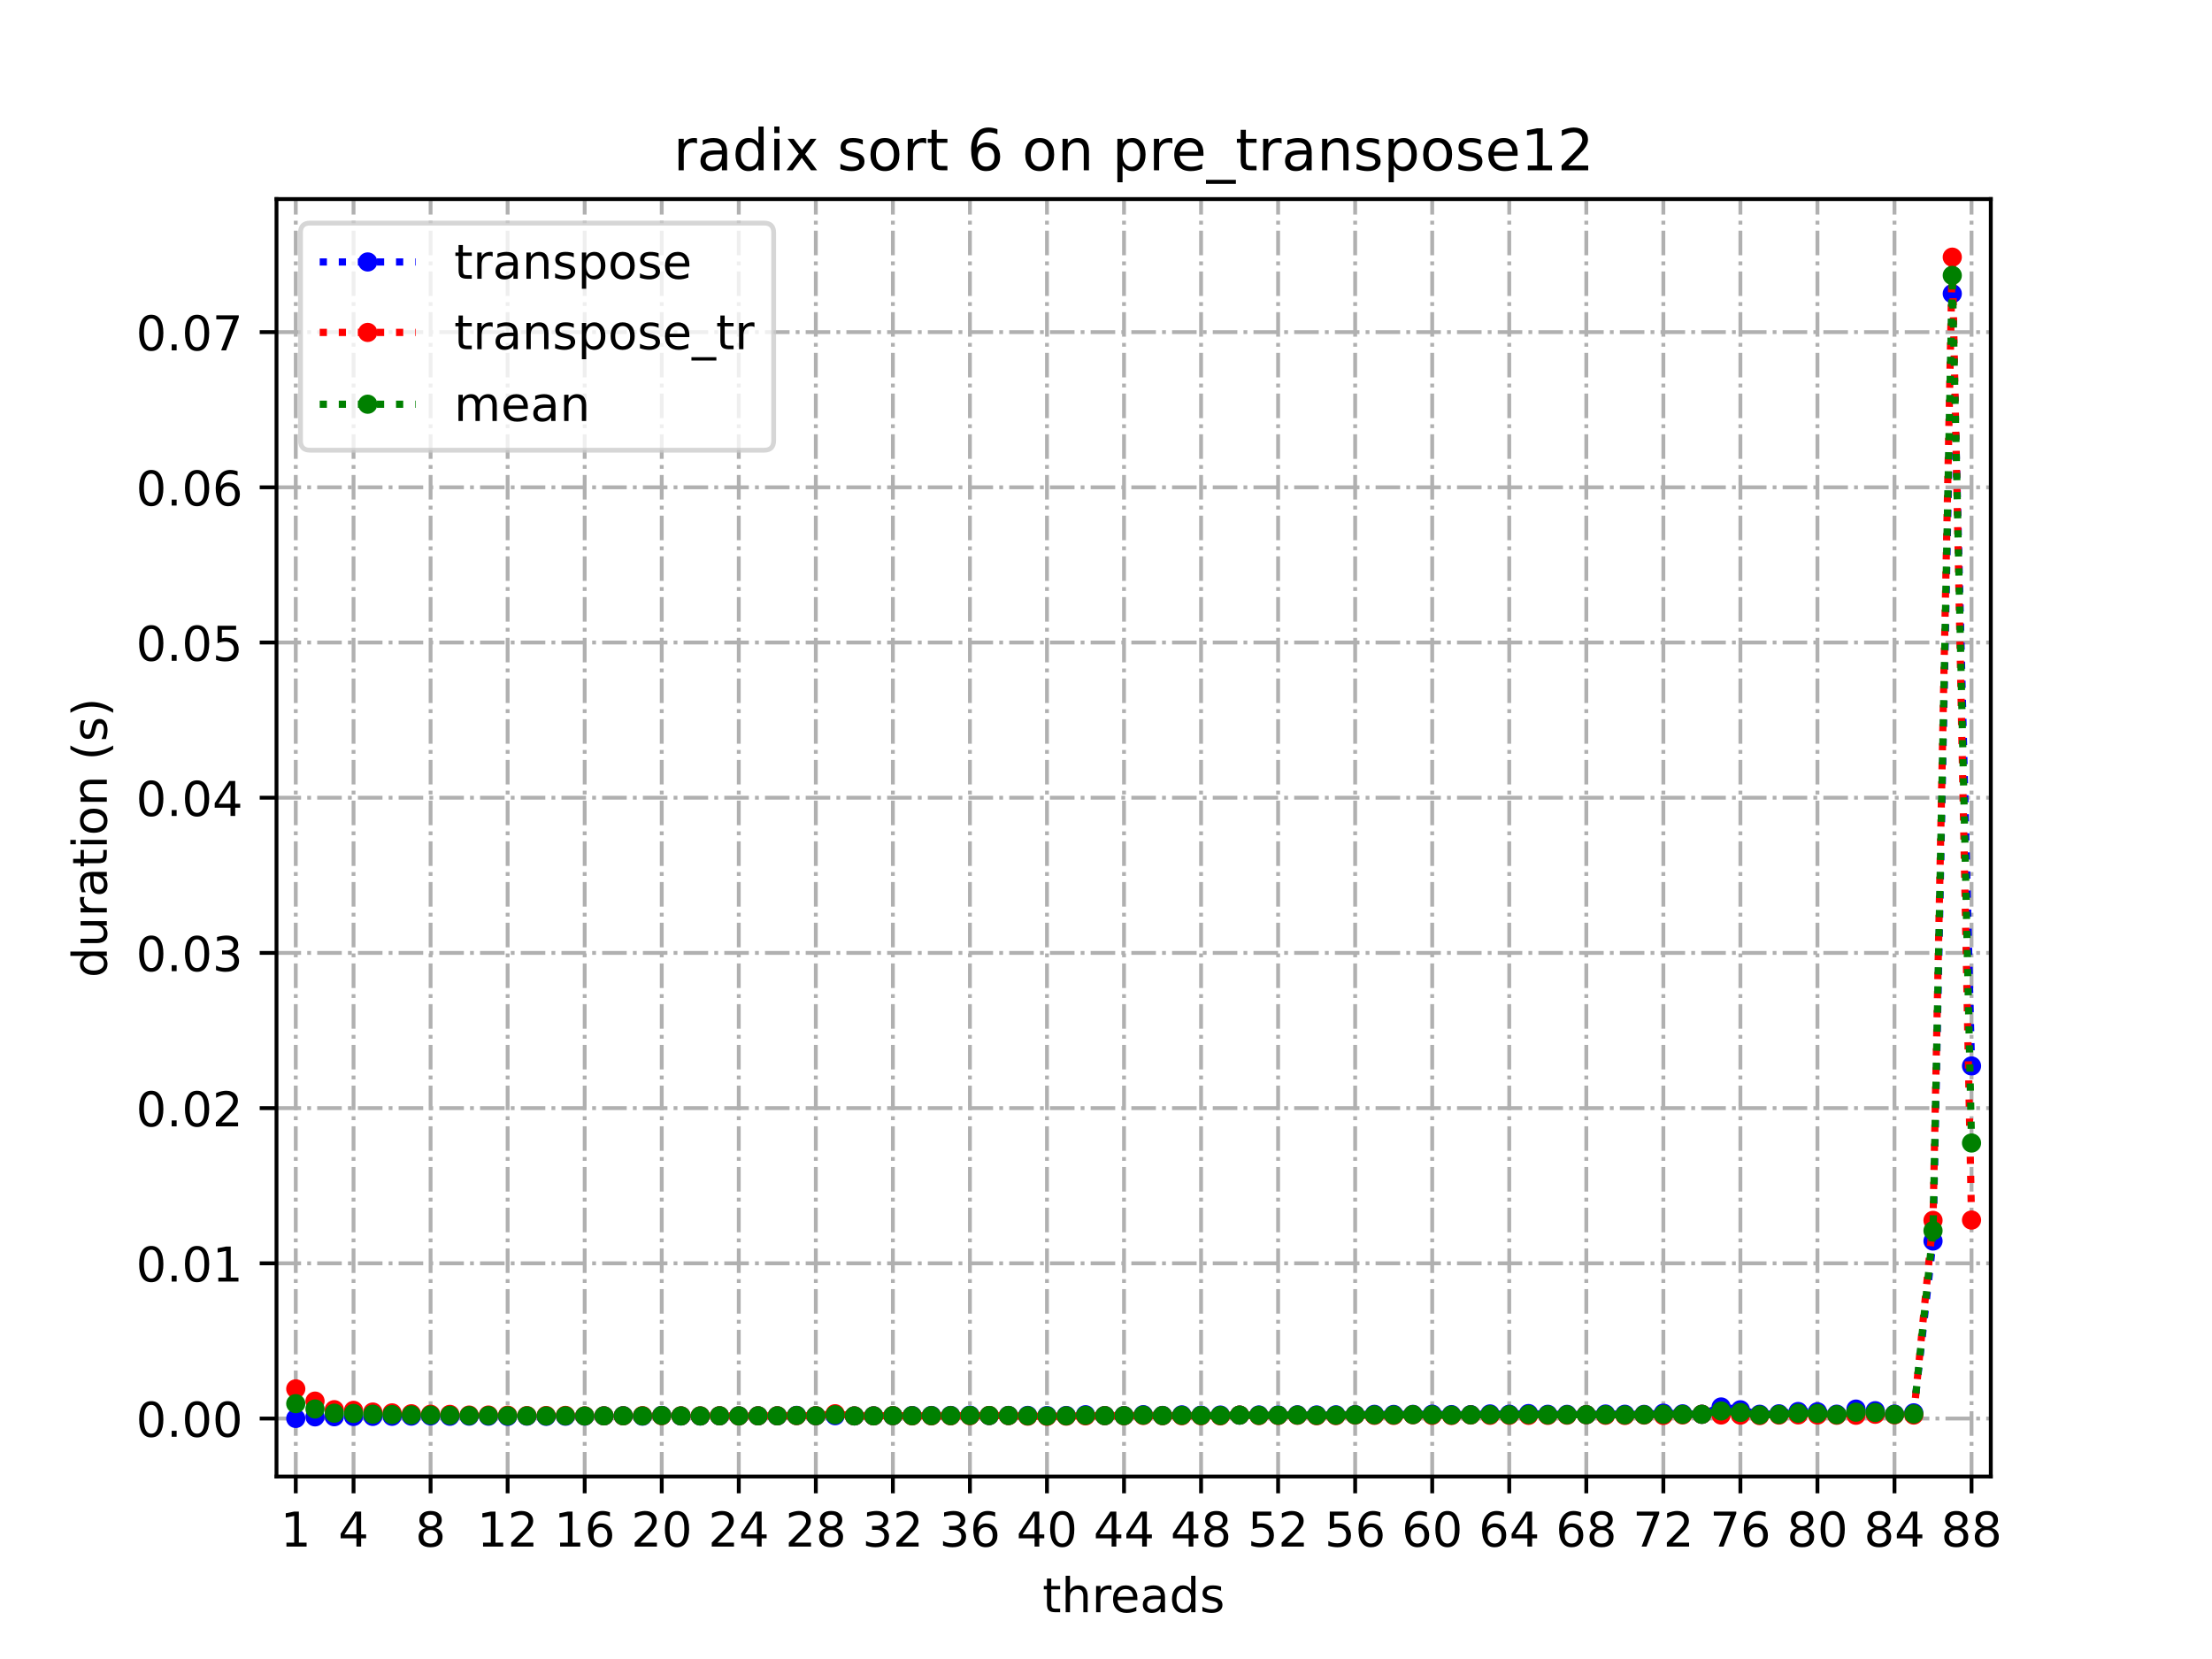 <?xml version="1.0" encoding="utf-8" standalone="no"?>
<!DOCTYPE svg PUBLIC "-//W3C//DTD SVG 1.1//EN"
  "http://www.w3.org/Graphics/SVG/1.1/DTD/svg11.dtd">
<!-- Created with matplotlib (https://matplotlib.org/) -->
<svg height="345.6pt" version="1.1" viewBox="0 0 460.8 345.6" width="460.8pt" xmlns="http://www.w3.org/2000/svg" xmlns:xlink="http://www.w3.org/1999/xlink">
 <defs>
  <style type="text/css">*{stroke-linecap:butt;stroke-linejoin:round;}</style>
 </defs>
 <g id="figure_1">
  <g id="patch_1">
   <path d="M 0 345.6 
L 460.8 345.6 
L 460.8 0 
L 0 0 
z
" style="fill:#ffffff;"/>
  </g>
  <g id="axes_1">
   <g id="patch_2">
    <path d="M 57.6 307.584 
L 414.72 307.584 
L 414.72 41.472 
L 57.6 41.472 
z
" style="fill:#ffffff;"/>
   </g>
   <g id="matplotlib.axis_1">
    <g id="xtick_1">
     <g id="line2d_1">
      <path clip-path="url(#p4c0c0728ad)" d="M 61.613 307.584 
L 61.613 41.472 
" style="fill:none;stroke:#b0b0b0;stroke-dasharray:5.12,1.28,0.8,1.28;stroke-dashoffset:0;stroke-width:0.8;"/>
     </g>
     <g id="line2d_2">
      <defs>
       <path d="M 0 0 
L 0 3.5 
" id="me9c5f199a9" style="stroke:#000000;stroke-width:0.8;"/>
      </defs>
      <g>
       <use style="stroke:#000000;stroke-width:0.8;" x="61.613" xlink:href="#me9c5f199a9" y="307.584"/>
      </g>
     </g>
     <g id="text_1">
      <!-- 1 -->
      <g transform="translate(58.431 322.182)scale(0.1 -0.1)">
       <defs>
        <path d="M 12.406 8.297 
L 28.516 8.297 
L 28.516 63.922 
L 10.984 60.406 
L 10.984 69.391 
L 28.422 72.906 
L 38.281 72.906 
L 38.281 8.297 
L 54.391 8.297 
L 54.391 0 
L 12.406 0 
z
" id="DejaVuSans-49"/>
       </defs>
       <use xlink:href="#DejaVuSans-49"/>
      </g>
     </g>
    </g>
    <g id="xtick_2">
     <g id="line2d_3">
      <path clip-path="url(#p4c0c0728ad)" d="M 73.65 307.584 
L 73.65 41.472 
" style="fill:none;stroke:#b0b0b0;stroke-dasharray:5.12,1.28,0.8,1.28;stroke-dashoffset:0;stroke-width:0.8;"/>
     </g>
     <g id="line2d_4">
      <g>
       <use style="stroke:#000000;stroke-width:0.8;" x="73.65" xlink:href="#me9c5f199a9" y="307.584"/>
      </g>
     </g>
     <g id="text_2">
      <!-- 4 -->
      <g transform="translate(70.469 322.182)scale(0.1 -0.1)">
       <defs>
        <path d="M 37.797 64.312 
L 12.891 25.391 
L 37.797 25.391 
z
M 35.203 72.906 
L 47.609 72.906 
L 47.609 25.391 
L 58.016 25.391 
L 58.016 17.188 
L 47.609 17.188 
L 47.609 0 
L 37.797 0 
L 37.797 17.188 
L 4.891 17.188 
L 4.891 26.703 
z
" id="DejaVuSans-52"/>
       </defs>
       <use xlink:href="#DejaVuSans-52"/>
      </g>
     </g>
    </g>
    <g id="xtick_3">
     <g id="line2d_5">
      <path clip-path="url(#p4c0c0728ad)" d="M 89.701 307.584 
L 89.701 41.472 
" style="fill:none;stroke:#b0b0b0;stroke-dasharray:5.12,1.28,0.8,1.28;stroke-dashoffset:0;stroke-width:0.8;"/>
     </g>
     <g id="line2d_6">
      <g>
       <use style="stroke:#000000;stroke-width:0.8;" x="89.701" xlink:href="#me9c5f199a9" y="307.584"/>
      </g>
     </g>
     <g id="text_3">
      <!-- 8 -->
      <g transform="translate(86.519 322.182)scale(0.1 -0.1)">
       <defs>
        <path d="M 31.781 34.625 
Q 24.75 34.625 20.719 30.859 
Q 16.703 27.094 16.703 20.516 
Q 16.703 13.922 20.719 10.156 
Q 24.75 6.391 31.781 6.391 
Q 38.812 6.391 42.859 10.172 
Q 46.922 13.969 46.922 20.516 
Q 46.922 27.094 42.891 30.859 
Q 38.875 34.625 31.781 34.625 
z
M 21.922 38.812 
Q 15.578 40.375 12.031 44.719 
Q 8.5 49.078 8.5 55.328 
Q 8.5 64.062 14.719 69.141 
Q 20.953 74.219 31.781 74.219 
Q 42.672 74.219 48.875 69.141 
Q 55.078 64.062 55.078 55.328 
Q 55.078 49.078 51.531 44.719 
Q 48 40.375 41.703 38.812 
Q 48.828 37.156 52.797 32.312 
Q 56.781 27.484 56.781 20.516 
Q 56.781 9.906 50.312 4.234 
Q 43.844 -1.422 31.781 -1.422 
Q 19.734 -1.422 13.25 4.234 
Q 6.781 9.906 6.781 20.516 
Q 6.781 27.484 10.781 32.312 
Q 14.797 37.156 21.922 38.812 
z
M 18.312 54.391 
Q 18.312 48.734 21.844 45.562 
Q 25.391 42.391 31.781 42.391 
Q 38.141 42.391 41.719 45.562 
Q 45.312 48.734 45.312 54.391 
Q 45.312 60.062 41.719 63.234 
Q 38.141 66.406 31.781 66.406 
Q 25.391 66.406 21.844 63.234 
Q 18.312 60.062 18.312 54.391 
z
" id="DejaVuSans-56"/>
       </defs>
       <use xlink:href="#DejaVuSans-56"/>
      </g>
     </g>
    </g>
    <g id="xtick_4">
     <g id="line2d_7">
      <path clip-path="url(#p4c0c0728ad)" d="M 105.751 307.584 
L 105.751 41.472 
" style="fill:none;stroke:#b0b0b0;stroke-dasharray:5.12,1.28,0.8,1.28;stroke-dashoffset:0;stroke-width:0.8;"/>
     </g>
     <g id="line2d_8">
      <g>
       <use style="stroke:#000000;stroke-width:0.8;" x="105.751" xlink:href="#me9c5f199a9" y="307.584"/>
      </g>
     </g>
     <g id="text_4">
      <!-- 12 -->
      <g transform="translate(99.389 322.182)scale(0.1 -0.1)">
       <defs>
        <path d="M 19.188 8.297 
L 53.609 8.297 
L 53.609 0 
L 7.328 0 
L 7.328 8.297 
Q 12.938 14.109 22.625 23.891 
Q 32.328 33.688 34.812 36.531 
Q 39.547 41.844 41.422 45.531 
Q 43.312 49.219 43.312 52.781 
Q 43.312 58.594 39.234 62.25 
Q 35.156 65.922 28.609 65.922 
Q 23.969 65.922 18.812 64.312 
Q 13.672 62.703 7.812 59.422 
L 7.812 69.391 
Q 13.766 71.781 18.938 73 
Q 24.125 74.219 28.422 74.219 
Q 39.75 74.219 46.484 68.547 
Q 53.219 62.891 53.219 53.422 
Q 53.219 48.922 51.531 44.891 
Q 49.859 40.875 45.406 35.406 
Q 44.188 33.984 37.641 27.219 
Q 31.109 20.453 19.188 8.297 
z
" id="DejaVuSans-50"/>
       </defs>
       <use xlink:href="#DejaVuSans-49"/>
       <use x="63.623" xlink:href="#DejaVuSans-50"/>
      </g>
     </g>
    </g>
    <g id="xtick_5">
     <g id="line2d_9">
      <path clip-path="url(#p4c0c0728ad)" d="M 121.801 307.584 
L 121.801 41.472 
" style="fill:none;stroke:#b0b0b0;stroke-dasharray:5.12,1.28,0.8,1.28;stroke-dashoffset:0;stroke-width:0.8;"/>
     </g>
     <g id="line2d_10">
      <g>
       <use style="stroke:#000000;stroke-width:0.8;" x="121.801" xlink:href="#me9c5f199a9" y="307.584"/>
      </g>
     </g>
     <g id="text_5">
      <!-- 16 -->
      <g transform="translate(115.439 322.182)scale(0.1 -0.1)">
       <defs>
        <path d="M 33.016 40.375 
Q 26.375 40.375 22.484 35.828 
Q 18.609 31.297 18.609 23.391 
Q 18.609 15.531 22.484 10.953 
Q 26.375 6.391 33.016 6.391 
Q 39.656 6.391 43.531 10.953 
Q 47.406 15.531 47.406 23.391 
Q 47.406 31.297 43.531 35.828 
Q 39.656 40.375 33.016 40.375 
z
M 52.594 71.297 
L 52.594 62.312 
Q 48.875 64.062 45.094 64.984 
Q 41.312 65.922 37.594 65.922 
Q 27.828 65.922 22.672 59.328 
Q 17.531 52.734 16.797 39.406 
Q 19.672 43.656 24.016 45.922 
Q 28.375 48.188 33.594 48.188 
Q 44.578 48.188 50.953 41.516 
Q 57.328 34.859 57.328 23.391 
Q 57.328 12.156 50.688 5.359 
Q 44.047 -1.422 33.016 -1.422 
Q 20.359 -1.422 13.672 8.266 
Q 6.984 17.969 6.984 36.375 
Q 6.984 53.656 15.188 63.938 
Q 23.391 74.219 37.203 74.219 
Q 40.922 74.219 44.703 73.484 
Q 48.484 72.75 52.594 71.297 
z
" id="DejaVuSans-54"/>
       </defs>
       <use xlink:href="#DejaVuSans-49"/>
       <use x="63.623" xlink:href="#DejaVuSans-54"/>
      </g>
     </g>
    </g>
    <g id="xtick_6">
     <g id="line2d_11">
      <path clip-path="url(#p4c0c0728ad)" d="M 137.852 307.584 
L 137.852 41.472 
" style="fill:none;stroke:#b0b0b0;stroke-dasharray:5.12,1.28,0.8,1.28;stroke-dashoffset:0;stroke-width:0.8;"/>
     </g>
     <g id="line2d_12">
      <g>
       <use style="stroke:#000000;stroke-width:0.8;" x="137.852" xlink:href="#me9c5f199a9" y="307.584"/>
      </g>
     </g>
     <g id="text_6">
      <!-- 20 -->
      <g transform="translate(131.489 322.182)scale(0.1 -0.1)">
       <defs>
        <path d="M 31.781 66.406 
Q 24.172 66.406 20.328 58.906 
Q 16.5 51.422 16.5 36.375 
Q 16.5 21.391 20.328 13.891 
Q 24.172 6.391 31.781 6.391 
Q 39.453 6.391 43.281 13.891 
Q 47.125 21.391 47.125 36.375 
Q 47.125 51.422 43.281 58.906 
Q 39.453 66.406 31.781 66.406 
z
M 31.781 74.219 
Q 44.047 74.219 50.516 64.516 
Q 56.984 54.828 56.984 36.375 
Q 56.984 17.969 50.516 8.266 
Q 44.047 -1.422 31.781 -1.422 
Q 19.531 -1.422 13.062 8.266 
Q 6.594 17.969 6.594 36.375 
Q 6.594 54.828 13.062 64.516 
Q 19.531 74.219 31.781 74.219 
z
" id="DejaVuSans-48"/>
       </defs>
       <use xlink:href="#DejaVuSans-50"/>
       <use x="63.623" xlink:href="#DejaVuSans-48"/>
      </g>
     </g>
    </g>
    <g id="xtick_7">
     <g id="line2d_13">
      <path clip-path="url(#p4c0c0728ad)" d="M 153.902 307.584 
L 153.902 41.472 
" style="fill:none;stroke:#b0b0b0;stroke-dasharray:5.12,1.28,0.8,1.28;stroke-dashoffset:0;stroke-width:0.8;"/>
     </g>
     <g id="line2d_14">
      <g>
       <use style="stroke:#000000;stroke-width:0.8;" x="153.902" xlink:href="#me9c5f199a9" y="307.584"/>
      </g>
     </g>
     <g id="text_7">
      <!-- 24 -->
      <g transform="translate(147.54 322.182)scale(0.1 -0.1)">
       <use xlink:href="#DejaVuSans-50"/>
       <use x="63.623" xlink:href="#DejaVuSans-52"/>
      </g>
     </g>
    </g>
    <g id="xtick_8">
     <g id="line2d_15">
      <path clip-path="url(#p4c0c0728ad)" d="M 169.952 307.584 
L 169.952 41.472 
" style="fill:none;stroke:#b0b0b0;stroke-dasharray:5.12,1.28,0.8,1.28;stroke-dashoffset:0;stroke-width:0.8;"/>
     </g>
     <g id="line2d_16">
      <g>
       <use style="stroke:#000000;stroke-width:0.8;" x="169.952" xlink:href="#me9c5f199a9" y="307.584"/>
      </g>
     </g>
     <g id="text_8">
      <!-- 28 -->
      <g transform="translate(163.59 322.182)scale(0.1 -0.1)">
       <use xlink:href="#DejaVuSans-50"/>
       <use x="63.623" xlink:href="#DejaVuSans-56"/>
      </g>
     </g>
    </g>
    <g id="xtick_9">
     <g id="line2d_17">
      <path clip-path="url(#p4c0c0728ad)" d="M 186.003 307.584 
L 186.003 41.472 
" style="fill:none;stroke:#b0b0b0;stroke-dasharray:5.12,1.28,0.8,1.28;stroke-dashoffset:0;stroke-width:0.8;"/>
     </g>
     <g id="line2d_18">
      <g>
       <use style="stroke:#000000;stroke-width:0.8;" x="186.003" xlink:href="#me9c5f199a9" y="307.584"/>
      </g>
     </g>
     <g id="text_9">
      <!-- 32 -->
      <g transform="translate(179.64 322.182)scale(0.1 -0.1)">
       <defs>
        <path d="M 40.578 39.312 
Q 47.656 37.797 51.625 33 
Q 55.609 28.219 55.609 21.188 
Q 55.609 10.406 48.188 4.484 
Q 40.766 -1.422 27.094 -1.422 
Q 22.516 -1.422 17.656 -0.516 
Q 12.797 0.391 7.625 2.203 
L 7.625 11.719 
Q 11.719 9.328 16.594 8.109 
Q 21.484 6.891 26.812 6.891 
Q 36.078 6.891 40.938 10.547 
Q 45.797 14.203 45.797 21.188 
Q 45.797 27.641 41.281 31.266 
Q 36.766 34.906 28.719 34.906 
L 20.219 34.906 
L 20.219 43.016 
L 29.109 43.016 
Q 36.375 43.016 40.234 45.922 
Q 44.094 48.828 44.094 54.297 
Q 44.094 59.906 40.109 62.906 
Q 36.141 65.922 28.719 65.922 
Q 24.656 65.922 20.016 65.031 
Q 15.375 64.156 9.812 62.312 
L 9.812 71.094 
Q 15.438 72.656 20.344 73.438 
Q 25.25 74.219 29.594 74.219 
Q 40.828 74.219 47.359 69.109 
Q 53.906 64.016 53.906 55.328 
Q 53.906 49.266 50.438 45.094 
Q 46.969 40.922 40.578 39.312 
z
" id="DejaVuSans-51"/>
       </defs>
       <use xlink:href="#DejaVuSans-51"/>
       <use x="63.623" xlink:href="#DejaVuSans-50"/>
      </g>
     </g>
    </g>
    <g id="xtick_10">
     <g id="line2d_19">
      <path clip-path="url(#p4c0c0728ad)" d="M 202.053 307.584 
L 202.053 41.472 
" style="fill:none;stroke:#b0b0b0;stroke-dasharray:5.12,1.28,0.8,1.28;stroke-dashoffset:0;stroke-width:0.8;"/>
     </g>
     <g id="line2d_20">
      <g>
       <use style="stroke:#000000;stroke-width:0.8;" x="202.053" xlink:href="#me9c5f199a9" y="307.584"/>
      </g>
     </g>
     <g id="text_10">
      <!-- 36 -->
      <g transform="translate(195.691 322.182)scale(0.1 -0.1)">
       <use xlink:href="#DejaVuSans-51"/>
       <use x="63.623" xlink:href="#DejaVuSans-54"/>
      </g>
     </g>
    </g>
    <g id="xtick_11">
     <g id="line2d_21">
      <path clip-path="url(#p4c0c0728ad)" d="M 218.103 307.584 
L 218.103 41.472 
" style="fill:none;stroke:#b0b0b0;stroke-dasharray:5.12,1.28,0.8,1.28;stroke-dashoffset:0;stroke-width:0.8;"/>
     </g>
     <g id="line2d_22">
      <g>
       <use style="stroke:#000000;stroke-width:0.8;" x="218.103" xlink:href="#me9c5f199a9" y="307.584"/>
      </g>
     </g>
     <g id="text_11">
      <!-- 40 -->
      <g transform="translate(211.741 322.182)scale(0.1 -0.1)">
       <use xlink:href="#DejaVuSans-52"/>
       <use x="63.623" xlink:href="#DejaVuSans-48"/>
      </g>
     </g>
    </g>
    <g id="xtick_12">
     <g id="line2d_23">
      <path clip-path="url(#p4c0c0728ad)" d="M 234.154 307.584 
L 234.154 41.472 
" style="fill:none;stroke:#b0b0b0;stroke-dasharray:5.12,1.28,0.8,1.28;stroke-dashoffset:0;stroke-width:0.8;"/>
     </g>
     <g id="line2d_24">
      <g>
       <use style="stroke:#000000;stroke-width:0.8;" x="234.154" xlink:href="#me9c5f199a9" y="307.584"/>
      </g>
     </g>
     <g id="text_12">
      <!-- 44 -->
      <g transform="translate(227.791 322.182)scale(0.1 -0.1)">
       <use xlink:href="#DejaVuSans-52"/>
       <use x="63.623" xlink:href="#DejaVuSans-52"/>
      </g>
     </g>
    </g>
    <g id="xtick_13">
     <g id="line2d_25">
      <path clip-path="url(#p4c0c0728ad)" d="M 250.204 307.584 
L 250.204 41.472 
" style="fill:none;stroke:#b0b0b0;stroke-dasharray:5.12,1.28,0.8,1.28;stroke-dashoffset:0;stroke-width:0.8;"/>
     </g>
     <g id="line2d_26">
      <g>
       <use style="stroke:#000000;stroke-width:0.8;" x="250.204" xlink:href="#me9c5f199a9" y="307.584"/>
      </g>
     </g>
     <g id="text_13">
      <!-- 48 -->
      <g transform="translate(243.842 322.182)scale(0.1 -0.1)">
       <use xlink:href="#DejaVuSans-52"/>
       <use x="63.623" xlink:href="#DejaVuSans-56"/>
      </g>
     </g>
    </g>
    <g id="xtick_14">
     <g id="line2d_27">
      <path clip-path="url(#p4c0c0728ad)" d="M 266.254 307.584 
L 266.254 41.472 
" style="fill:none;stroke:#b0b0b0;stroke-dasharray:5.12,1.28,0.8,1.28;stroke-dashoffset:0;stroke-width:0.8;"/>
     </g>
     <g id="line2d_28">
      <g>
       <use style="stroke:#000000;stroke-width:0.8;" x="266.254" xlink:href="#me9c5f199a9" y="307.584"/>
      </g>
     </g>
     <g id="text_14">
      <!-- 52 -->
      <g transform="translate(259.892 322.182)scale(0.1 -0.1)">
       <defs>
        <path d="M 10.797 72.906 
L 49.516 72.906 
L 49.516 64.594 
L 19.828 64.594 
L 19.828 46.734 
Q 21.969 47.469 24.109 47.828 
Q 26.266 48.188 28.422 48.188 
Q 40.625 48.188 47.75 41.5 
Q 54.891 34.812 54.891 23.391 
Q 54.891 11.625 47.562 5.094 
Q 40.234 -1.422 26.906 -1.422 
Q 22.312 -1.422 17.547 -0.641 
Q 12.797 0.141 7.719 1.703 
L 7.719 11.625 
Q 12.109 9.234 16.797 8.062 
Q 21.484 6.891 26.703 6.891 
Q 35.156 6.891 40.078 11.328 
Q 45.016 15.766 45.016 23.391 
Q 45.016 31 40.078 35.438 
Q 35.156 39.891 26.703 39.891 
Q 22.75 39.891 18.812 39.016 
Q 14.891 38.141 10.797 36.281 
z
" id="DejaVuSans-53"/>
       </defs>
       <use xlink:href="#DejaVuSans-53"/>
       <use x="63.623" xlink:href="#DejaVuSans-50"/>
      </g>
     </g>
    </g>
    <g id="xtick_15">
     <g id="line2d_29">
      <path clip-path="url(#p4c0c0728ad)" d="M 282.305 307.584 
L 282.305 41.472 
" style="fill:none;stroke:#b0b0b0;stroke-dasharray:5.12,1.28,0.8,1.28;stroke-dashoffset:0;stroke-width:0.8;"/>
     </g>
     <g id="line2d_30">
      <g>
       <use style="stroke:#000000;stroke-width:0.8;" x="282.305" xlink:href="#me9c5f199a9" y="307.584"/>
      </g>
     </g>
     <g id="text_15">
      <!-- 56 -->
      <g transform="translate(275.942 322.182)scale(0.1 -0.1)">
       <use xlink:href="#DejaVuSans-53"/>
       <use x="63.623" xlink:href="#DejaVuSans-54"/>
      </g>
     </g>
    </g>
    <g id="xtick_16">
     <g id="line2d_31">
      <path clip-path="url(#p4c0c0728ad)" d="M 298.355 307.584 
L 298.355 41.472 
" style="fill:none;stroke:#b0b0b0;stroke-dasharray:5.12,1.28,0.8,1.28;stroke-dashoffset:0;stroke-width:0.8;"/>
     </g>
     <g id="line2d_32">
      <g>
       <use style="stroke:#000000;stroke-width:0.8;" x="298.355" xlink:href="#me9c5f199a9" y="307.584"/>
      </g>
     </g>
     <g id="text_16">
      <!-- 60 -->
      <g transform="translate(291.993 322.182)scale(0.1 -0.1)">
       <use xlink:href="#DejaVuSans-54"/>
       <use x="63.623" xlink:href="#DejaVuSans-48"/>
      </g>
     </g>
    </g>
    <g id="xtick_17">
     <g id="line2d_33">
      <path clip-path="url(#p4c0c0728ad)" d="M 314.405 307.584 
L 314.405 41.472 
" style="fill:none;stroke:#b0b0b0;stroke-dasharray:5.12,1.28,0.8,1.28;stroke-dashoffset:0;stroke-width:0.8;"/>
     </g>
     <g id="line2d_34">
      <g>
       <use style="stroke:#000000;stroke-width:0.8;" x="314.405" xlink:href="#me9c5f199a9" y="307.584"/>
      </g>
     </g>
     <g id="text_17">
      <!-- 64 -->
      <g transform="translate(308.043 322.182)scale(0.1 -0.1)">
       <use xlink:href="#DejaVuSans-54"/>
       <use x="63.623" xlink:href="#DejaVuSans-52"/>
      </g>
     </g>
    </g>
    <g id="xtick_18">
     <g id="line2d_35">
      <path clip-path="url(#p4c0c0728ad)" d="M 330.456 307.584 
L 330.456 41.472 
" style="fill:none;stroke:#b0b0b0;stroke-dasharray:5.12,1.28,0.8,1.28;stroke-dashoffset:0;stroke-width:0.8;"/>
     </g>
     <g id="line2d_36">
      <g>
       <use style="stroke:#000000;stroke-width:0.8;" x="330.456" xlink:href="#me9c5f199a9" y="307.584"/>
      </g>
     </g>
     <g id="text_18">
      <!-- 68 -->
      <g transform="translate(324.093 322.182)scale(0.1 -0.1)">
       <use xlink:href="#DejaVuSans-54"/>
       <use x="63.623" xlink:href="#DejaVuSans-56"/>
      </g>
     </g>
    </g>
    <g id="xtick_19">
     <g id="line2d_37">
      <path clip-path="url(#p4c0c0728ad)" d="M 346.506 307.584 
L 346.506 41.472 
" style="fill:none;stroke:#b0b0b0;stroke-dasharray:5.12,1.28,0.8,1.28;stroke-dashoffset:0;stroke-width:0.8;"/>
     </g>
     <g id="line2d_38">
      <g>
       <use style="stroke:#000000;stroke-width:0.8;" x="346.506" xlink:href="#me9c5f199a9" y="307.584"/>
      </g>
     </g>
     <g id="text_19">
      <!-- 72 -->
      <g transform="translate(340.144 322.182)scale(0.1 -0.1)">
       <defs>
        <path d="M 8.203 72.906 
L 55.078 72.906 
L 55.078 68.703 
L 28.609 0 
L 18.312 0 
L 43.219 64.594 
L 8.203 64.594 
z
" id="DejaVuSans-55"/>
       </defs>
       <use xlink:href="#DejaVuSans-55"/>
       <use x="63.623" xlink:href="#DejaVuSans-50"/>
      </g>
     </g>
    </g>
    <g id="xtick_20">
     <g id="line2d_39">
      <path clip-path="url(#p4c0c0728ad)" d="M 362.556 307.584 
L 362.556 41.472 
" style="fill:none;stroke:#b0b0b0;stroke-dasharray:5.12,1.28,0.8,1.28;stroke-dashoffset:0;stroke-width:0.8;"/>
     </g>
     <g id="line2d_40">
      <g>
       <use style="stroke:#000000;stroke-width:0.8;" x="362.556" xlink:href="#me9c5f199a9" y="307.584"/>
      </g>
     </g>
     <g id="text_20">
      <!-- 76 -->
      <g transform="translate(356.194 322.182)scale(0.1 -0.1)">
       <use xlink:href="#DejaVuSans-55"/>
       <use x="63.623" xlink:href="#DejaVuSans-54"/>
      </g>
     </g>
    </g>
    <g id="xtick_21">
     <g id="line2d_41">
      <path clip-path="url(#p4c0c0728ad)" d="M 378.607 307.584 
L 378.607 41.472 
" style="fill:none;stroke:#b0b0b0;stroke-dasharray:5.12,1.28,0.8,1.28;stroke-dashoffset:0;stroke-width:0.8;"/>
     </g>
     <g id="line2d_42">
      <g>
       <use style="stroke:#000000;stroke-width:0.8;" x="378.607" xlink:href="#me9c5f199a9" y="307.584"/>
      </g>
     </g>
     <g id="text_21">
      <!-- 80 -->
      <g transform="translate(372.244 322.182)scale(0.1 -0.1)">
       <use xlink:href="#DejaVuSans-56"/>
       <use x="63.623" xlink:href="#DejaVuSans-48"/>
      </g>
     </g>
    </g>
    <g id="xtick_22">
     <g id="line2d_43">
      <path clip-path="url(#p4c0c0728ad)" d="M 394.657 307.584 
L 394.657 41.472 
" style="fill:none;stroke:#b0b0b0;stroke-dasharray:5.12,1.28,0.8,1.28;stroke-dashoffset:0;stroke-width:0.8;"/>
     </g>
     <g id="line2d_44">
      <g>
       <use style="stroke:#000000;stroke-width:0.8;" x="394.657" xlink:href="#me9c5f199a9" y="307.584"/>
      </g>
     </g>
     <g id="text_22">
      <!-- 84 -->
      <g transform="translate(388.295 322.182)scale(0.1 -0.1)">
       <use xlink:href="#DejaVuSans-56"/>
       <use x="63.623" xlink:href="#DejaVuSans-52"/>
      </g>
     </g>
    </g>
    <g id="xtick_23">
     <g id="line2d_45">
      <path clip-path="url(#p4c0c0728ad)" d="M 410.707 307.584 
L 410.707 41.472 
" style="fill:none;stroke:#b0b0b0;stroke-dasharray:5.12,1.28,0.8,1.28;stroke-dashoffset:0;stroke-width:0.8;"/>
     </g>
     <g id="line2d_46">
      <g>
       <use style="stroke:#000000;stroke-width:0.8;" x="410.707" xlink:href="#me9c5f199a9" y="307.584"/>
      </g>
     </g>
     <g id="text_23">
      <!-- 88 -->
      <g transform="translate(404.345 322.182)scale(0.1 -0.1)">
       <use xlink:href="#DejaVuSans-56"/>
       <use x="63.623" xlink:href="#DejaVuSans-56"/>
      </g>
     </g>
    </g>
    <g id="text_24">
     <!-- threads -->
     <g transform="translate(217.169 335.861)scale(0.1 -0.1)">
      <defs>
       <path d="M 18.312 70.219 
L 18.312 54.688 
L 36.812 54.688 
L 36.812 47.703 
L 18.312 47.703 
L 18.312 18.016 
Q 18.312 11.328 20.141 9.422 
Q 21.969 7.516 27.594 7.516 
L 36.812 7.516 
L 36.812 0 
L 27.594 0 
Q 17.188 0 13.234 3.875 
Q 9.281 7.766 9.281 18.016 
L 9.281 47.703 
L 2.688 47.703 
L 2.688 54.688 
L 9.281 54.688 
L 9.281 70.219 
z
" id="DejaVuSans-116"/>
       <path d="M 54.891 33.016 
L 54.891 0 
L 45.906 0 
L 45.906 32.719 
Q 45.906 40.484 42.875 44.328 
Q 39.844 48.188 33.797 48.188 
Q 26.516 48.188 22.312 43.547 
Q 18.109 38.922 18.109 30.906 
L 18.109 0 
L 9.078 0 
L 9.078 75.984 
L 18.109 75.984 
L 18.109 46.188 
Q 21.344 51.125 25.703 53.562 
Q 30.078 56 35.797 56 
Q 45.219 56 50.047 50.172 
Q 54.891 44.344 54.891 33.016 
z
" id="DejaVuSans-104"/>
       <path d="M 41.109 46.297 
Q 39.594 47.172 37.812 47.578 
Q 36.031 48 33.891 48 
Q 26.266 48 22.188 43.047 
Q 18.109 38.094 18.109 28.812 
L 18.109 0 
L 9.078 0 
L 9.078 54.688 
L 18.109 54.688 
L 18.109 46.188 
Q 20.953 51.172 25.484 53.578 
Q 30.031 56 36.531 56 
Q 37.453 56 38.578 55.875 
Q 39.703 55.766 41.062 55.516 
z
" id="DejaVuSans-114"/>
       <path d="M 56.203 29.594 
L 56.203 25.203 
L 14.891 25.203 
Q 15.484 15.922 20.484 11.062 
Q 25.484 6.203 34.422 6.203 
Q 39.594 6.203 44.453 7.469 
Q 49.312 8.734 54.109 11.281 
L 54.109 2.781 
Q 49.266 0.734 44.188 -0.344 
Q 39.109 -1.422 33.891 -1.422 
Q 20.797 -1.422 13.156 6.188 
Q 5.516 13.812 5.516 26.812 
Q 5.516 40.234 12.766 48.109 
Q 20.016 56 32.328 56 
Q 43.359 56 49.781 48.891 
Q 56.203 41.797 56.203 29.594 
z
M 47.219 32.234 
Q 47.125 39.594 43.094 43.984 
Q 39.062 48.391 32.422 48.391 
Q 24.906 48.391 20.391 44.141 
Q 15.875 39.891 15.188 32.172 
z
" id="DejaVuSans-101"/>
       <path d="M 34.281 27.484 
Q 23.391 27.484 19.188 25 
Q 14.984 22.516 14.984 16.5 
Q 14.984 11.719 18.141 8.906 
Q 21.297 6.109 26.703 6.109 
Q 34.188 6.109 38.703 11.406 
Q 43.219 16.703 43.219 25.484 
L 43.219 27.484 
z
M 52.203 31.203 
L 52.203 0 
L 43.219 0 
L 43.219 8.297 
Q 40.141 3.328 35.547 0.953 
Q 30.953 -1.422 24.312 -1.422 
Q 15.922 -1.422 10.953 3.297 
Q 6 8.016 6 15.922 
Q 6 25.141 12.172 29.828 
Q 18.359 34.516 30.609 34.516 
L 43.219 34.516 
L 43.219 35.406 
Q 43.219 41.609 39.141 45 
Q 35.062 48.391 27.688 48.391 
Q 23 48.391 18.547 47.266 
Q 14.109 46.141 10.016 43.891 
L 10.016 52.203 
Q 14.938 54.109 19.578 55.047 
Q 24.219 56 28.609 56 
Q 40.484 56 46.344 49.844 
Q 52.203 43.703 52.203 31.203 
z
" id="DejaVuSans-97"/>
       <path d="M 45.406 46.391 
L 45.406 75.984 
L 54.391 75.984 
L 54.391 0 
L 45.406 0 
L 45.406 8.203 
Q 42.578 3.328 38.25 0.953 
Q 33.938 -1.422 27.875 -1.422 
Q 17.969 -1.422 11.734 6.484 
Q 5.516 14.406 5.516 27.297 
Q 5.516 40.188 11.734 48.094 
Q 17.969 56 27.875 56 
Q 33.938 56 38.25 53.625 
Q 42.578 51.266 45.406 46.391 
z
M 14.797 27.297 
Q 14.797 17.391 18.875 11.75 
Q 22.953 6.109 30.078 6.109 
Q 37.203 6.109 41.297 11.75 
Q 45.406 17.391 45.406 27.297 
Q 45.406 37.203 41.297 42.844 
Q 37.203 48.484 30.078 48.484 
Q 22.953 48.484 18.875 42.844 
Q 14.797 37.203 14.797 27.297 
z
" id="DejaVuSans-100"/>
       <path d="M 44.281 53.078 
L 44.281 44.578 
Q 40.484 46.531 36.375 47.5 
Q 32.281 48.484 27.875 48.484 
Q 21.188 48.484 17.844 46.438 
Q 14.5 44.391 14.5 40.281 
Q 14.5 37.156 16.891 35.375 
Q 19.281 33.594 26.516 31.984 
L 29.594 31.297 
Q 39.156 29.25 43.188 25.516 
Q 47.219 21.781 47.219 15.094 
Q 47.219 7.469 41.188 3.016 
Q 35.156 -1.422 24.609 -1.422 
Q 20.219 -1.422 15.453 -0.562 
Q 10.688 0.297 5.422 2 
L 5.422 11.281 
Q 10.406 8.688 15.234 7.391 
Q 20.062 6.109 24.812 6.109 
Q 31.156 6.109 34.562 8.281 
Q 37.984 10.453 37.984 14.406 
Q 37.984 18.062 35.516 20.016 
Q 33.062 21.969 24.703 23.781 
L 21.578 24.516 
Q 13.234 26.266 9.516 29.906 
Q 5.812 33.547 5.812 39.891 
Q 5.812 47.609 11.281 51.797 
Q 16.75 56 26.812 56 
Q 31.781 56 36.172 55.266 
Q 40.578 54.547 44.281 53.078 
z
" id="DejaVuSans-115"/>
      </defs>
      <use xlink:href="#DejaVuSans-116"/>
      <use x="39.209" xlink:href="#DejaVuSans-104"/>
      <use x="102.588" xlink:href="#DejaVuSans-114"/>
      <use x="141.451" xlink:href="#DejaVuSans-101"/>
      <use x="202.975" xlink:href="#DejaVuSans-97"/>
      <use x="264.254" xlink:href="#DejaVuSans-100"/>
      <use x="327.73" xlink:href="#DejaVuSans-115"/>
     </g>
    </g>
   </g>
   <g id="matplotlib.axis_2">
    <g id="ytick_1">
     <g id="line2d_47">
      <path clip-path="url(#p4c0c0728ad)" d="M 57.6 295.504 
L 414.72 295.504 
" style="fill:none;stroke:#b0b0b0;stroke-dasharray:5.12,1.28,0.8,1.28;stroke-dashoffset:0;stroke-width:0.8;"/>
     </g>
     <g id="line2d_48">
      <defs>
       <path d="M 0 0 
L -3.5 0 
" id="ma2b6f0e22d" style="stroke:#000000;stroke-width:0.8;"/>
      </defs>
      <g>
       <use style="stroke:#000000;stroke-width:0.8;" x="57.6" xlink:href="#ma2b6f0e22d" y="295.504"/>
      </g>
     </g>
     <g id="text_25">
      <!-- 0.00 -->
      <g transform="translate(28.334 299.304)scale(0.1 -0.1)">
       <defs>
        <path d="M 10.688 12.406 
L 21 12.406 
L 21 0 
L 10.688 0 
z
" id="DejaVuSans-46"/>
       </defs>
       <use xlink:href="#DejaVuSans-48"/>
       <use x="63.623" xlink:href="#DejaVuSans-46"/>
       <use x="95.41" xlink:href="#DejaVuSans-48"/>
       <use x="159.033" xlink:href="#DejaVuSans-48"/>
      </g>
     </g>
    </g>
    <g id="ytick_2">
     <g id="line2d_49">
      <path clip-path="url(#p4c0c0728ad)" d="M 57.6 263.173 
L 414.72 263.173 
" style="fill:none;stroke:#b0b0b0;stroke-dasharray:5.12,1.28,0.8,1.28;stroke-dashoffset:0;stroke-width:0.8;"/>
     </g>
     <g id="line2d_50">
      <g>
       <use style="stroke:#000000;stroke-width:0.8;" x="57.6" xlink:href="#ma2b6f0e22d" y="263.173"/>
      </g>
     </g>
     <g id="text_26">
      <!-- 0.01 -->
      <g transform="translate(28.334 266.973)scale(0.1 -0.1)">
       <use xlink:href="#DejaVuSans-48"/>
       <use x="63.623" xlink:href="#DejaVuSans-46"/>
       <use x="95.41" xlink:href="#DejaVuSans-48"/>
       <use x="159.033" xlink:href="#DejaVuSans-49"/>
      </g>
     </g>
    </g>
    <g id="ytick_3">
     <g id="line2d_51">
      <path clip-path="url(#p4c0c0728ad)" d="M 57.6 230.842 
L 414.72 230.842 
" style="fill:none;stroke:#b0b0b0;stroke-dasharray:5.12,1.28,0.8,1.28;stroke-dashoffset:0;stroke-width:0.8;"/>
     </g>
     <g id="line2d_52">
      <g>
       <use style="stroke:#000000;stroke-width:0.8;" x="57.6" xlink:href="#ma2b6f0e22d" y="230.842"/>
      </g>
     </g>
     <g id="text_27">
      <!-- 0.02 -->
      <g transform="translate(28.334 234.642)scale(0.1 -0.1)">
       <use xlink:href="#DejaVuSans-48"/>
       <use x="63.623" xlink:href="#DejaVuSans-46"/>
       <use x="95.41" xlink:href="#DejaVuSans-48"/>
       <use x="159.033" xlink:href="#DejaVuSans-50"/>
      </g>
     </g>
    </g>
    <g id="ytick_4">
     <g id="line2d_53">
      <path clip-path="url(#p4c0c0728ad)" d="M 57.6 198.511 
L 414.72 198.511 
" style="fill:none;stroke:#b0b0b0;stroke-dasharray:5.12,1.28,0.8,1.28;stroke-dashoffset:0;stroke-width:0.8;"/>
     </g>
     <g id="line2d_54">
      <g>
       <use style="stroke:#000000;stroke-width:0.8;" x="57.6" xlink:href="#ma2b6f0e22d" y="198.511"/>
      </g>
     </g>
     <g id="text_28">
      <!-- 0.03 -->
      <g transform="translate(28.334 202.311)scale(0.1 -0.1)">
       <use xlink:href="#DejaVuSans-48"/>
       <use x="63.623" xlink:href="#DejaVuSans-46"/>
       <use x="95.41" xlink:href="#DejaVuSans-48"/>
       <use x="159.033" xlink:href="#DejaVuSans-51"/>
      </g>
     </g>
    </g>
    <g id="ytick_5">
     <g id="line2d_55">
      <path clip-path="url(#p4c0c0728ad)" d="M 57.6 166.18 
L 414.72 166.18 
" style="fill:none;stroke:#b0b0b0;stroke-dasharray:5.12,1.28,0.8,1.28;stroke-dashoffset:0;stroke-width:0.8;"/>
     </g>
     <g id="line2d_56">
      <g>
       <use style="stroke:#000000;stroke-width:0.8;" x="57.6" xlink:href="#ma2b6f0e22d" y="166.18"/>
      </g>
     </g>
     <g id="text_29">
      <!-- 0.04 -->
      <g transform="translate(28.334 169.98)scale(0.1 -0.1)">
       <use xlink:href="#DejaVuSans-48"/>
       <use x="63.623" xlink:href="#DejaVuSans-46"/>
       <use x="95.41" xlink:href="#DejaVuSans-48"/>
       <use x="159.033" xlink:href="#DejaVuSans-52"/>
      </g>
     </g>
    </g>
    <g id="ytick_6">
     <g id="line2d_57">
      <path clip-path="url(#p4c0c0728ad)" d="M 57.6 133.849 
L 414.72 133.849 
" style="fill:none;stroke:#b0b0b0;stroke-dasharray:5.12,1.28,0.8,1.28;stroke-dashoffset:0;stroke-width:0.8;"/>
     </g>
     <g id="line2d_58">
      <g>
       <use style="stroke:#000000;stroke-width:0.8;" x="57.6" xlink:href="#ma2b6f0e22d" y="133.849"/>
      </g>
     </g>
     <g id="text_30">
      <!-- 0.05 -->
      <g transform="translate(28.334 137.649)scale(0.1 -0.1)">
       <use xlink:href="#DejaVuSans-48"/>
       <use x="63.623" xlink:href="#DejaVuSans-46"/>
       <use x="95.41" xlink:href="#DejaVuSans-48"/>
       <use x="159.033" xlink:href="#DejaVuSans-53"/>
      </g>
     </g>
    </g>
    <g id="ytick_7">
     <g id="line2d_59">
      <path clip-path="url(#p4c0c0728ad)" d="M 57.6 101.519 
L 414.72 101.519 
" style="fill:none;stroke:#b0b0b0;stroke-dasharray:5.12,1.28,0.8,1.28;stroke-dashoffset:0;stroke-width:0.8;"/>
     </g>
     <g id="line2d_60">
      <g>
       <use style="stroke:#000000;stroke-width:0.8;" x="57.6" xlink:href="#ma2b6f0e22d" y="101.519"/>
      </g>
     </g>
     <g id="text_31">
      <!-- 0.06 -->
      <g transform="translate(28.334 105.318)scale(0.1 -0.1)">
       <use xlink:href="#DejaVuSans-48"/>
       <use x="63.623" xlink:href="#DejaVuSans-46"/>
       <use x="95.41" xlink:href="#DejaVuSans-48"/>
       <use x="159.033" xlink:href="#DejaVuSans-54"/>
      </g>
     </g>
    </g>
    <g id="ytick_8">
     <g id="line2d_61">
      <path clip-path="url(#p4c0c0728ad)" d="M 57.6 69.188 
L 414.72 69.188 
" style="fill:none;stroke:#b0b0b0;stroke-dasharray:5.12,1.28,0.8,1.28;stroke-dashoffset:0;stroke-width:0.8;"/>
     </g>
     <g id="line2d_62">
      <g>
       <use style="stroke:#000000;stroke-width:0.8;" x="57.6" xlink:href="#ma2b6f0e22d" y="69.188"/>
      </g>
     </g>
     <g id="text_32">
      <!-- 0.07 -->
      <g transform="translate(28.334 72.987)scale(0.1 -0.1)">
       <use xlink:href="#DejaVuSans-48"/>
       <use x="63.623" xlink:href="#DejaVuSans-46"/>
       <use x="95.41" xlink:href="#DejaVuSans-48"/>
       <use x="159.033" xlink:href="#DejaVuSans-55"/>
      </g>
     </g>
    </g>
    <g id="text_33">
     <!-- duration (s) -->
     <g transform="translate(22.255 203.663)rotate(-90)scale(0.1 -0.1)">
      <defs>
       <path d="M 8.5 21.578 
L 8.5 54.688 
L 17.484 54.688 
L 17.484 21.922 
Q 17.484 14.156 20.5 10.266 
Q 23.531 6.391 29.594 6.391 
Q 36.859 6.391 41.078 11.031 
Q 45.312 15.672 45.312 23.688 
L 45.312 54.688 
L 54.297 54.688 
L 54.297 0 
L 45.312 0 
L 45.312 8.406 
Q 42.047 3.422 37.719 1 
Q 33.406 -1.422 27.688 -1.422 
Q 18.266 -1.422 13.375 4.438 
Q 8.5 10.297 8.5 21.578 
z
M 31.109 56 
z
" id="DejaVuSans-117"/>
       <path d="M 9.422 54.688 
L 18.406 54.688 
L 18.406 0 
L 9.422 0 
z
M 9.422 75.984 
L 18.406 75.984 
L 18.406 64.594 
L 9.422 64.594 
z
" id="DejaVuSans-105"/>
       <path d="M 30.609 48.391 
Q 23.391 48.391 19.188 42.75 
Q 14.984 37.109 14.984 27.297 
Q 14.984 17.484 19.156 11.844 
Q 23.344 6.203 30.609 6.203 
Q 37.797 6.203 41.984 11.859 
Q 46.188 17.531 46.188 27.297 
Q 46.188 37.016 41.984 42.703 
Q 37.797 48.391 30.609 48.391 
z
M 30.609 56 
Q 42.328 56 49.016 48.375 
Q 55.719 40.766 55.719 27.297 
Q 55.719 13.875 49.016 6.219 
Q 42.328 -1.422 30.609 -1.422 
Q 18.844 -1.422 12.172 6.219 
Q 5.516 13.875 5.516 27.297 
Q 5.516 40.766 12.172 48.375 
Q 18.844 56 30.609 56 
z
" id="DejaVuSans-111"/>
       <path d="M 54.891 33.016 
L 54.891 0 
L 45.906 0 
L 45.906 32.719 
Q 45.906 40.484 42.875 44.328 
Q 39.844 48.188 33.797 48.188 
Q 26.516 48.188 22.312 43.547 
Q 18.109 38.922 18.109 30.906 
L 18.109 0 
L 9.078 0 
L 9.078 54.688 
L 18.109 54.688 
L 18.109 46.188 
Q 21.344 51.125 25.703 53.562 
Q 30.078 56 35.797 56 
Q 45.219 56 50.047 50.172 
Q 54.891 44.344 54.891 33.016 
z
" id="DejaVuSans-110"/>
       <path id="DejaVuSans-32"/>
       <path d="M 31 75.875 
Q 24.469 64.656 21.281 53.656 
Q 18.109 42.672 18.109 31.391 
Q 18.109 20.125 21.312 9.062 
Q 24.516 -2 31 -13.188 
L 23.188 -13.188 
Q 15.875 -1.703 12.234 9.375 
Q 8.594 20.453 8.594 31.391 
Q 8.594 42.281 12.203 53.312 
Q 15.828 64.359 23.188 75.875 
z
" id="DejaVuSans-40"/>
       <path d="M 8.016 75.875 
L 15.828 75.875 
Q 23.141 64.359 26.781 53.312 
Q 30.422 42.281 30.422 31.391 
Q 30.422 20.453 26.781 9.375 
Q 23.141 -1.703 15.828 -13.188 
L 8.016 -13.188 
Q 14.5 -2 17.703 9.062 
Q 20.906 20.125 20.906 31.391 
Q 20.906 42.672 17.703 53.656 
Q 14.5 64.656 8.016 75.875 
z
" id="DejaVuSans-41"/>
      </defs>
      <use xlink:href="#DejaVuSans-100"/>
      <use x="63.477" xlink:href="#DejaVuSans-117"/>
      <use x="126.855" xlink:href="#DejaVuSans-114"/>
      <use x="167.969" xlink:href="#DejaVuSans-97"/>
      <use x="229.248" xlink:href="#DejaVuSans-116"/>
      <use x="268.457" xlink:href="#DejaVuSans-105"/>
      <use x="296.24" xlink:href="#DejaVuSans-111"/>
      <use x="357.422" xlink:href="#DejaVuSans-110"/>
      <use x="420.801" xlink:href="#DejaVuSans-32"/>
      <use x="452.588" xlink:href="#DejaVuSans-40"/>
      <use x="491.602" xlink:href="#DejaVuSans-115"/>
      <use x="543.701" xlink:href="#DejaVuSans-41"/>
     </g>
    </g>
   </g>
   <g id="line2d_63">
    <path clip-path="url(#p4c0c0728ad)" d="M 61.613 295.488 
L 65.625 295.158 
L 69.638 295.131 
L 73.65 295.082 
L 77.663 295.059 
L 81.676 295.039 
L 85.688 295.005 
L 89.701 294.96 
L 93.713 295.032 
L 97.726 295.007 
L 101.738 295.016 
L 105.751 295.059 
L 109.764 295.01 
L 113.776 295.051 
L 117.789 295.021 
L 121.801 294.998 
L 125.814 294.951 
L 129.827 294.917 
L 133.839 295.01 
L 137.852 294.846 
L 141.864 294.977 
L 145.877 294.984 
L 149.889 294.95 
L 153.902 294.941 
L 157.915 294.94 
L 161.927 294.948 
L 165.94 294.844 
L 169.952 294.934 
L 173.965 294.915 
L 177.978 294.969 
L 181.99 294.943 
L 186.003 294.918 
L 190.015 294.879 
L 194.028 294.866 
L 198.04 294.86 
L 202.053 294.802 
L 206.066 294.891 
L 210.078 294.855 
L 214.091 294.853 
L 218.103 294.892 
L 222.116 294.869 
L 226.129 294.714 
L 230.141 294.893 
L 234.154 294.892 
L 238.166 294.702 
L 242.179 294.854 
L 246.191 294.743 
L 250.204 294.799 
L 254.217 294.782 
L 258.229 294.796 
L 262.242 294.763 
L 266.254 294.775 
L 270.267 294.726 
L 274.28 294.76 
L 278.292 294.733 
L 282.305 294.69 
L 286.317 294.636 
L 290.33 294.653 
L 294.342 294.641 
L 298.355 294.602 
L 302.368 294.69 
L 306.38 294.691 
L 310.393 294.544 
L 314.405 294.606 
L 318.418 294.468 
L 322.431 294.626 
L 326.443 294.64 
L 330.456 294.687 
L 334.468 294.568 
L 338.481 294.618 
L 342.493 294.645 
L 346.506 294.387 
L 350.519 294.531 
L 354.531 294.618 
L 358.544 293.097 
L 362.556 293.685 
L 366.569 294.616 
L 370.582 294.521 
L 374.594 294.045 
L 378.607 294.104 
L 382.619 294.599 
L 386.632 293.538 
L 390.644 293.879 
L 394.657 294.583 
L 398.67 294.321 
L 402.682 258.53 
L 406.695 61.179 
L 410.707 222.059 
" style="fill:none;stroke:#0000ff;stroke-dasharray:1.5,2.475;stroke-dashoffset:0;stroke-width:1.5;"/>
    <defs>
     <path d="M 0 1.5 
C 0.398 1.5 0.779 1.342 1.061 1.061 
C 1.342 0.779 1.5 0.398 1.5 0 
C 1.5 -0.398 1.342 -0.779 1.061 -1.061 
C 0.779 -1.342 0.398 -1.5 0 -1.5 
C -0.398 -1.5 -0.779 -1.342 -1.061 -1.061 
C -1.342 -0.779 -1.5 -0.398 -1.5 0 
C -1.5 0.398 -1.342 0.779 -1.061 1.061 
C -0.779 1.342 -0.398 1.5 0 1.5 
z
" id="m2277bd12e3" style="stroke:#0000ff;"/>
    </defs>
    <g clip-path="url(#p4c0c0728ad)">
     <use style="fill:#0000ff;stroke:#0000ff;" x="61.613" xlink:href="#m2277bd12e3" y="295.488"/>
     <use style="fill:#0000ff;stroke:#0000ff;" x="65.625" xlink:href="#m2277bd12e3" y="295.158"/>
     <use style="fill:#0000ff;stroke:#0000ff;" x="69.638" xlink:href="#m2277bd12e3" y="295.131"/>
     <use style="fill:#0000ff;stroke:#0000ff;" x="73.65" xlink:href="#m2277bd12e3" y="295.082"/>
     <use style="fill:#0000ff;stroke:#0000ff;" x="77.663" xlink:href="#m2277bd12e3" y="295.059"/>
     <use style="fill:#0000ff;stroke:#0000ff;" x="81.676" xlink:href="#m2277bd12e3" y="295.039"/>
     <use style="fill:#0000ff;stroke:#0000ff;" x="85.688" xlink:href="#m2277bd12e3" y="295.005"/>
     <use style="fill:#0000ff;stroke:#0000ff;" x="89.701" xlink:href="#m2277bd12e3" y="294.96"/>
     <use style="fill:#0000ff;stroke:#0000ff;" x="93.713" xlink:href="#m2277bd12e3" y="295.032"/>
     <use style="fill:#0000ff;stroke:#0000ff;" x="97.726" xlink:href="#m2277bd12e3" y="295.007"/>
     <use style="fill:#0000ff;stroke:#0000ff;" x="101.738" xlink:href="#m2277bd12e3" y="295.016"/>
     <use style="fill:#0000ff;stroke:#0000ff;" x="105.751" xlink:href="#m2277bd12e3" y="295.059"/>
     <use style="fill:#0000ff;stroke:#0000ff;" x="109.764" xlink:href="#m2277bd12e3" y="295.01"/>
     <use style="fill:#0000ff;stroke:#0000ff;" x="113.776" xlink:href="#m2277bd12e3" y="295.051"/>
     <use style="fill:#0000ff;stroke:#0000ff;" x="117.789" xlink:href="#m2277bd12e3" y="295.021"/>
     <use style="fill:#0000ff;stroke:#0000ff;" x="121.801" xlink:href="#m2277bd12e3" y="294.998"/>
     <use style="fill:#0000ff;stroke:#0000ff;" x="125.814" xlink:href="#m2277bd12e3" y="294.951"/>
     <use style="fill:#0000ff;stroke:#0000ff;" x="129.827" xlink:href="#m2277bd12e3" y="294.917"/>
     <use style="fill:#0000ff;stroke:#0000ff;" x="133.839" xlink:href="#m2277bd12e3" y="295.01"/>
     <use style="fill:#0000ff;stroke:#0000ff;" x="137.852" xlink:href="#m2277bd12e3" y="294.846"/>
     <use style="fill:#0000ff;stroke:#0000ff;" x="141.864" xlink:href="#m2277bd12e3" y="294.977"/>
     <use style="fill:#0000ff;stroke:#0000ff;" x="145.877" xlink:href="#m2277bd12e3" y="294.984"/>
     <use style="fill:#0000ff;stroke:#0000ff;" x="149.889" xlink:href="#m2277bd12e3" y="294.95"/>
     <use style="fill:#0000ff;stroke:#0000ff;" x="153.902" xlink:href="#m2277bd12e3" y="294.941"/>
     <use style="fill:#0000ff;stroke:#0000ff;" x="157.915" xlink:href="#m2277bd12e3" y="294.94"/>
     <use style="fill:#0000ff;stroke:#0000ff;" x="161.927" xlink:href="#m2277bd12e3" y="294.948"/>
     <use style="fill:#0000ff;stroke:#0000ff;" x="165.94" xlink:href="#m2277bd12e3" y="294.844"/>
     <use style="fill:#0000ff;stroke:#0000ff;" x="169.952" xlink:href="#m2277bd12e3" y="294.934"/>
     <use style="fill:#0000ff;stroke:#0000ff;" x="173.965" xlink:href="#m2277bd12e3" y="294.915"/>
     <use style="fill:#0000ff;stroke:#0000ff;" x="177.978" xlink:href="#m2277bd12e3" y="294.969"/>
     <use style="fill:#0000ff;stroke:#0000ff;" x="181.99" xlink:href="#m2277bd12e3" y="294.943"/>
     <use style="fill:#0000ff;stroke:#0000ff;" x="186.003" xlink:href="#m2277bd12e3" y="294.918"/>
     <use style="fill:#0000ff;stroke:#0000ff;" x="190.015" xlink:href="#m2277bd12e3" y="294.879"/>
     <use style="fill:#0000ff;stroke:#0000ff;" x="194.028" xlink:href="#m2277bd12e3" y="294.866"/>
     <use style="fill:#0000ff;stroke:#0000ff;" x="198.04" xlink:href="#m2277bd12e3" y="294.86"/>
     <use style="fill:#0000ff;stroke:#0000ff;" x="202.053" xlink:href="#m2277bd12e3" y="294.802"/>
     <use style="fill:#0000ff;stroke:#0000ff;" x="206.066" xlink:href="#m2277bd12e3" y="294.891"/>
     <use style="fill:#0000ff;stroke:#0000ff;" x="210.078" xlink:href="#m2277bd12e3" y="294.855"/>
     <use style="fill:#0000ff;stroke:#0000ff;" x="214.091" xlink:href="#m2277bd12e3" y="294.853"/>
     <use style="fill:#0000ff;stroke:#0000ff;" x="218.103" xlink:href="#m2277bd12e3" y="294.892"/>
     <use style="fill:#0000ff;stroke:#0000ff;" x="222.116" xlink:href="#m2277bd12e3" y="294.869"/>
     <use style="fill:#0000ff;stroke:#0000ff;" x="226.129" xlink:href="#m2277bd12e3" y="294.714"/>
     <use style="fill:#0000ff;stroke:#0000ff;" x="230.141" xlink:href="#m2277bd12e3" y="294.893"/>
     <use style="fill:#0000ff;stroke:#0000ff;" x="234.154" xlink:href="#m2277bd12e3" y="294.892"/>
     <use style="fill:#0000ff;stroke:#0000ff;" x="238.166" xlink:href="#m2277bd12e3" y="294.702"/>
     <use style="fill:#0000ff;stroke:#0000ff;" x="242.179" xlink:href="#m2277bd12e3" y="294.854"/>
     <use style="fill:#0000ff;stroke:#0000ff;" x="246.191" xlink:href="#m2277bd12e3" y="294.743"/>
     <use style="fill:#0000ff;stroke:#0000ff;" x="250.204" xlink:href="#m2277bd12e3" y="294.799"/>
     <use style="fill:#0000ff;stroke:#0000ff;" x="254.217" xlink:href="#m2277bd12e3" y="294.782"/>
     <use style="fill:#0000ff;stroke:#0000ff;" x="258.229" xlink:href="#m2277bd12e3" y="294.796"/>
     <use style="fill:#0000ff;stroke:#0000ff;" x="262.242" xlink:href="#m2277bd12e3" y="294.763"/>
     <use style="fill:#0000ff;stroke:#0000ff;" x="266.254" xlink:href="#m2277bd12e3" y="294.775"/>
     <use style="fill:#0000ff;stroke:#0000ff;" x="270.267" xlink:href="#m2277bd12e3" y="294.726"/>
     <use style="fill:#0000ff;stroke:#0000ff;" x="274.28" xlink:href="#m2277bd12e3" y="294.76"/>
     <use style="fill:#0000ff;stroke:#0000ff;" x="278.292" xlink:href="#m2277bd12e3" y="294.733"/>
     <use style="fill:#0000ff;stroke:#0000ff;" x="282.305" xlink:href="#m2277bd12e3" y="294.69"/>
     <use style="fill:#0000ff;stroke:#0000ff;" x="286.317" xlink:href="#m2277bd12e3" y="294.636"/>
     <use style="fill:#0000ff;stroke:#0000ff;" x="290.33" xlink:href="#m2277bd12e3" y="294.653"/>
     <use style="fill:#0000ff;stroke:#0000ff;" x="294.342" xlink:href="#m2277bd12e3" y="294.641"/>
     <use style="fill:#0000ff;stroke:#0000ff;" x="298.355" xlink:href="#m2277bd12e3" y="294.602"/>
     <use style="fill:#0000ff;stroke:#0000ff;" x="302.368" xlink:href="#m2277bd12e3" y="294.69"/>
     <use style="fill:#0000ff;stroke:#0000ff;" x="306.38" xlink:href="#m2277bd12e3" y="294.691"/>
     <use style="fill:#0000ff;stroke:#0000ff;" x="310.393" xlink:href="#m2277bd12e3" y="294.544"/>
     <use style="fill:#0000ff;stroke:#0000ff;" x="314.405" xlink:href="#m2277bd12e3" y="294.606"/>
     <use style="fill:#0000ff;stroke:#0000ff;" x="318.418" xlink:href="#m2277bd12e3" y="294.468"/>
     <use style="fill:#0000ff;stroke:#0000ff;" x="322.431" xlink:href="#m2277bd12e3" y="294.626"/>
     <use style="fill:#0000ff;stroke:#0000ff;" x="326.443" xlink:href="#m2277bd12e3" y="294.64"/>
     <use style="fill:#0000ff;stroke:#0000ff;" x="330.456" xlink:href="#m2277bd12e3" y="294.687"/>
     <use style="fill:#0000ff;stroke:#0000ff;" x="334.468" xlink:href="#m2277bd12e3" y="294.568"/>
     <use style="fill:#0000ff;stroke:#0000ff;" x="338.481" xlink:href="#m2277bd12e3" y="294.618"/>
     <use style="fill:#0000ff;stroke:#0000ff;" x="342.493" xlink:href="#m2277bd12e3" y="294.645"/>
     <use style="fill:#0000ff;stroke:#0000ff;" x="346.506" xlink:href="#m2277bd12e3" y="294.387"/>
     <use style="fill:#0000ff;stroke:#0000ff;" x="350.519" xlink:href="#m2277bd12e3" y="294.531"/>
     <use style="fill:#0000ff;stroke:#0000ff;" x="354.531" xlink:href="#m2277bd12e3" y="294.618"/>
     <use style="fill:#0000ff;stroke:#0000ff;" x="358.544" xlink:href="#m2277bd12e3" y="293.097"/>
     <use style="fill:#0000ff;stroke:#0000ff;" x="362.556" xlink:href="#m2277bd12e3" y="293.685"/>
     <use style="fill:#0000ff;stroke:#0000ff;" x="366.569" xlink:href="#m2277bd12e3" y="294.616"/>
     <use style="fill:#0000ff;stroke:#0000ff;" x="370.582" xlink:href="#m2277bd12e3" y="294.521"/>
     <use style="fill:#0000ff;stroke:#0000ff;" x="374.594" xlink:href="#m2277bd12e3" y="294.045"/>
     <use style="fill:#0000ff;stroke:#0000ff;" x="378.607" xlink:href="#m2277bd12e3" y="294.104"/>
     <use style="fill:#0000ff;stroke:#0000ff;" x="382.619" xlink:href="#m2277bd12e3" y="294.599"/>
     <use style="fill:#0000ff;stroke:#0000ff;" x="386.632" xlink:href="#m2277bd12e3" y="293.538"/>
     <use style="fill:#0000ff;stroke:#0000ff;" x="390.644" xlink:href="#m2277bd12e3" y="293.879"/>
     <use style="fill:#0000ff;stroke:#0000ff;" x="394.657" xlink:href="#m2277bd12e3" y="294.583"/>
     <use style="fill:#0000ff;stroke:#0000ff;" x="398.67" xlink:href="#m2277bd12e3" y="294.321"/>
     <use style="fill:#0000ff;stroke:#0000ff;" x="402.682" xlink:href="#m2277bd12e3" y="258.53"/>
     <use style="fill:#0000ff;stroke:#0000ff;" x="406.695" xlink:href="#m2277bd12e3" y="61.179"/>
     <use style="fill:#0000ff;stroke:#0000ff;" x="410.707" xlink:href="#m2277bd12e3" y="222.059"/>
    </g>
   </g>
   <g id="line2d_64">
    <path clip-path="url(#p4c0c0728ad)" d="M 61.613 289.327 
L 65.625 291.878 
L 69.638 293.662 
L 73.65 293.807 
L 77.663 294.16 
L 81.676 294.334 
L 85.688 294.514 
L 89.701 294.615 
L 93.713 294.642 
L 97.726 294.783 
L 101.738 294.781 
L 105.751 294.814 
L 109.764 294.893 
L 113.776 294.875 
L 117.789 294.852 
L 121.801 294.949 
L 125.814 294.941 
L 129.827 294.942 
L 133.839 294.907 
L 137.852 294.912 
L 141.864 294.947 
L 145.877 294.952 
L 149.889 294.927 
L 153.902 294.961 
L 157.915 294.939 
L 161.927 294.929 
L 165.94 294.907 
L 169.952 294.918 
L 173.965 294.509 
L 177.978 294.955 
L 181.99 294.955 
L 186.003 294.907 
L 190.015 294.954 
L 194.028 294.949 
L 198.04 294.941 
L 202.053 294.919 
L 206.066 294.868 
L 210.078 294.907 
L 214.091 295.011 
L 218.103 295.047 
L 222.116 295.006 
L 226.129 294.953 
L 230.141 294.915 
L 234.154 294.934 
L 238.166 294.871 
L 242.179 294.92 
L 246.191 294.922 
L 250.204 294.933 
L 254.217 294.952 
L 258.229 294.789 
L 262.242 294.897 
L 266.254 294.872 
L 270.267 294.836 
L 274.28 294.926 
L 278.292 294.9 
L 282.305 294.78 
L 286.317 294.844 
L 290.33 294.856 
L 294.342 294.731 
L 298.355 294.848 
L 302.368 294.878 
L 306.38 294.778 
L 310.393 294.838 
L 314.405 294.827 
L 318.418 294.842 
L 322.431 294.848 
L 326.443 294.809 
L 330.456 294.722 
L 334.468 294.829 
L 338.481 294.866 
L 342.493 294.783 
L 346.506 294.861 
L 350.519 294.757 
L 354.531 294.629 
L 358.544 294.772 
L 362.556 294.795 
L 366.569 294.898 
L 370.582 294.784 
L 374.594 294.749 
L 378.607 294.771 
L 382.619 294.825 
L 386.632 294.825 
L 390.644 294.616 
L 394.657 294.745 
L 398.67 294.781 
L 402.682 254.228 
L 406.695 53.568 
L 410.707 254.161 
" style="fill:none;stroke:#ff0000;stroke-dasharray:1.5,2.475;stroke-dashoffset:0;stroke-width:1.5;"/>
    <defs>
     <path d="M 0 1.5 
C 0.398 1.5 0.779 1.342 1.061 1.061 
C 1.342 0.779 1.5 0.398 1.5 0 
C 1.5 -0.398 1.342 -0.779 1.061 -1.061 
C 0.779 -1.342 0.398 -1.5 0 -1.5 
C -0.398 -1.5 -0.779 -1.342 -1.061 -1.061 
C -1.342 -0.779 -1.5 -0.398 -1.5 0 
C -1.5 0.398 -1.342 0.779 -1.061 1.061 
C -0.779 1.342 -0.398 1.5 0 1.5 
z
" id="m23c89ceb12" style="stroke:#ff0000;"/>
    </defs>
    <g clip-path="url(#p4c0c0728ad)">
     <use style="fill:#ff0000;stroke:#ff0000;" x="61.613" xlink:href="#m23c89ceb12" y="289.327"/>
     <use style="fill:#ff0000;stroke:#ff0000;" x="65.625" xlink:href="#m23c89ceb12" y="291.878"/>
     <use style="fill:#ff0000;stroke:#ff0000;" x="69.638" xlink:href="#m23c89ceb12" y="293.662"/>
     <use style="fill:#ff0000;stroke:#ff0000;" x="73.65" xlink:href="#m23c89ceb12" y="293.807"/>
     <use style="fill:#ff0000;stroke:#ff0000;" x="77.663" xlink:href="#m23c89ceb12" y="294.16"/>
     <use style="fill:#ff0000;stroke:#ff0000;" x="81.676" xlink:href="#m23c89ceb12" y="294.334"/>
     <use style="fill:#ff0000;stroke:#ff0000;" x="85.688" xlink:href="#m23c89ceb12" y="294.514"/>
     <use style="fill:#ff0000;stroke:#ff0000;" x="89.701" xlink:href="#m23c89ceb12" y="294.615"/>
     <use style="fill:#ff0000;stroke:#ff0000;" x="93.713" xlink:href="#m23c89ceb12" y="294.642"/>
     <use style="fill:#ff0000;stroke:#ff0000;" x="97.726" xlink:href="#m23c89ceb12" y="294.783"/>
     <use style="fill:#ff0000;stroke:#ff0000;" x="101.738" xlink:href="#m23c89ceb12" y="294.781"/>
     <use style="fill:#ff0000;stroke:#ff0000;" x="105.751" xlink:href="#m23c89ceb12" y="294.814"/>
     <use style="fill:#ff0000;stroke:#ff0000;" x="109.764" xlink:href="#m23c89ceb12" y="294.893"/>
     <use style="fill:#ff0000;stroke:#ff0000;" x="113.776" xlink:href="#m23c89ceb12" y="294.875"/>
     <use style="fill:#ff0000;stroke:#ff0000;" x="117.789" xlink:href="#m23c89ceb12" y="294.852"/>
     <use style="fill:#ff0000;stroke:#ff0000;" x="121.801" xlink:href="#m23c89ceb12" y="294.949"/>
     <use style="fill:#ff0000;stroke:#ff0000;" x="125.814" xlink:href="#m23c89ceb12" y="294.941"/>
     <use style="fill:#ff0000;stroke:#ff0000;" x="129.827" xlink:href="#m23c89ceb12" y="294.942"/>
     <use style="fill:#ff0000;stroke:#ff0000;" x="133.839" xlink:href="#m23c89ceb12" y="294.907"/>
     <use style="fill:#ff0000;stroke:#ff0000;" x="137.852" xlink:href="#m23c89ceb12" y="294.912"/>
     <use style="fill:#ff0000;stroke:#ff0000;" x="141.864" xlink:href="#m23c89ceb12" y="294.947"/>
     <use style="fill:#ff0000;stroke:#ff0000;" x="145.877" xlink:href="#m23c89ceb12" y="294.952"/>
     <use style="fill:#ff0000;stroke:#ff0000;" x="149.889" xlink:href="#m23c89ceb12" y="294.927"/>
     <use style="fill:#ff0000;stroke:#ff0000;" x="153.902" xlink:href="#m23c89ceb12" y="294.961"/>
     <use style="fill:#ff0000;stroke:#ff0000;" x="157.915" xlink:href="#m23c89ceb12" y="294.939"/>
     <use style="fill:#ff0000;stroke:#ff0000;" x="161.927" xlink:href="#m23c89ceb12" y="294.929"/>
     <use style="fill:#ff0000;stroke:#ff0000;" x="165.94" xlink:href="#m23c89ceb12" y="294.907"/>
     <use style="fill:#ff0000;stroke:#ff0000;" x="169.952" xlink:href="#m23c89ceb12" y="294.918"/>
     <use style="fill:#ff0000;stroke:#ff0000;" x="173.965" xlink:href="#m23c89ceb12" y="294.509"/>
     <use style="fill:#ff0000;stroke:#ff0000;" x="177.978" xlink:href="#m23c89ceb12" y="294.955"/>
     <use style="fill:#ff0000;stroke:#ff0000;" x="181.99" xlink:href="#m23c89ceb12" y="294.955"/>
     <use style="fill:#ff0000;stroke:#ff0000;" x="186.003" xlink:href="#m23c89ceb12" y="294.907"/>
     <use style="fill:#ff0000;stroke:#ff0000;" x="190.015" xlink:href="#m23c89ceb12" y="294.954"/>
     <use style="fill:#ff0000;stroke:#ff0000;" x="194.028" xlink:href="#m23c89ceb12" y="294.949"/>
     <use style="fill:#ff0000;stroke:#ff0000;" x="198.04" xlink:href="#m23c89ceb12" y="294.941"/>
     <use style="fill:#ff0000;stroke:#ff0000;" x="202.053" xlink:href="#m23c89ceb12" y="294.919"/>
     <use style="fill:#ff0000;stroke:#ff0000;" x="206.066" xlink:href="#m23c89ceb12" y="294.868"/>
     <use style="fill:#ff0000;stroke:#ff0000;" x="210.078" xlink:href="#m23c89ceb12" y="294.907"/>
     <use style="fill:#ff0000;stroke:#ff0000;" x="214.091" xlink:href="#m23c89ceb12" y="295.011"/>
     <use style="fill:#ff0000;stroke:#ff0000;" x="218.103" xlink:href="#m23c89ceb12" y="295.047"/>
     <use style="fill:#ff0000;stroke:#ff0000;" x="222.116" xlink:href="#m23c89ceb12" y="295.006"/>
     <use style="fill:#ff0000;stroke:#ff0000;" x="226.129" xlink:href="#m23c89ceb12" y="294.953"/>
     <use style="fill:#ff0000;stroke:#ff0000;" x="230.141" xlink:href="#m23c89ceb12" y="294.915"/>
     <use style="fill:#ff0000;stroke:#ff0000;" x="234.154" xlink:href="#m23c89ceb12" y="294.934"/>
     <use style="fill:#ff0000;stroke:#ff0000;" x="238.166" xlink:href="#m23c89ceb12" y="294.871"/>
     <use style="fill:#ff0000;stroke:#ff0000;" x="242.179" xlink:href="#m23c89ceb12" y="294.92"/>
     <use style="fill:#ff0000;stroke:#ff0000;" x="246.191" xlink:href="#m23c89ceb12" y="294.922"/>
     <use style="fill:#ff0000;stroke:#ff0000;" x="250.204" xlink:href="#m23c89ceb12" y="294.933"/>
     <use style="fill:#ff0000;stroke:#ff0000;" x="254.217" xlink:href="#m23c89ceb12" y="294.952"/>
     <use style="fill:#ff0000;stroke:#ff0000;" x="258.229" xlink:href="#m23c89ceb12" y="294.789"/>
     <use style="fill:#ff0000;stroke:#ff0000;" x="262.242" xlink:href="#m23c89ceb12" y="294.897"/>
     <use style="fill:#ff0000;stroke:#ff0000;" x="266.254" xlink:href="#m23c89ceb12" y="294.872"/>
     <use style="fill:#ff0000;stroke:#ff0000;" x="270.267" xlink:href="#m23c89ceb12" y="294.836"/>
     <use style="fill:#ff0000;stroke:#ff0000;" x="274.28" xlink:href="#m23c89ceb12" y="294.926"/>
     <use style="fill:#ff0000;stroke:#ff0000;" x="278.292" xlink:href="#m23c89ceb12" y="294.9"/>
     <use style="fill:#ff0000;stroke:#ff0000;" x="282.305" xlink:href="#m23c89ceb12" y="294.78"/>
     <use style="fill:#ff0000;stroke:#ff0000;" x="286.317" xlink:href="#m23c89ceb12" y="294.844"/>
     <use style="fill:#ff0000;stroke:#ff0000;" x="290.33" xlink:href="#m23c89ceb12" y="294.856"/>
     <use style="fill:#ff0000;stroke:#ff0000;" x="294.342" xlink:href="#m23c89ceb12" y="294.731"/>
     <use style="fill:#ff0000;stroke:#ff0000;" x="298.355" xlink:href="#m23c89ceb12" y="294.848"/>
     <use style="fill:#ff0000;stroke:#ff0000;" x="302.368" xlink:href="#m23c89ceb12" y="294.878"/>
     <use style="fill:#ff0000;stroke:#ff0000;" x="306.38" xlink:href="#m23c89ceb12" y="294.778"/>
     <use style="fill:#ff0000;stroke:#ff0000;" x="310.393" xlink:href="#m23c89ceb12" y="294.838"/>
     <use style="fill:#ff0000;stroke:#ff0000;" x="314.405" xlink:href="#m23c89ceb12" y="294.827"/>
     <use style="fill:#ff0000;stroke:#ff0000;" x="318.418" xlink:href="#m23c89ceb12" y="294.842"/>
     <use style="fill:#ff0000;stroke:#ff0000;" x="322.431" xlink:href="#m23c89ceb12" y="294.848"/>
     <use style="fill:#ff0000;stroke:#ff0000;" x="326.443" xlink:href="#m23c89ceb12" y="294.809"/>
     <use style="fill:#ff0000;stroke:#ff0000;" x="330.456" xlink:href="#m23c89ceb12" y="294.722"/>
     <use style="fill:#ff0000;stroke:#ff0000;" x="334.468" xlink:href="#m23c89ceb12" y="294.829"/>
     <use style="fill:#ff0000;stroke:#ff0000;" x="338.481" xlink:href="#m23c89ceb12" y="294.866"/>
     <use style="fill:#ff0000;stroke:#ff0000;" x="342.493" xlink:href="#m23c89ceb12" y="294.783"/>
     <use style="fill:#ff0000;stroke:#ff0000;" x="346.506" xlink:href="#m23c89ceb12" y="294.861"/>
     <use style="fill:#ff0000;stroke:#ff0000;" x="350.519" xlink:href="#m23c89ceb12" y="294.757"/>
     <use style="fill:#ff0000;stroke:#ff0000;" x="354.531" xlink:href="#m23c89ceb12" y="294.629"/>
     <use style="fill:#ff0000;stroke:#ff0000;" x="358.544" xlink:href="#m23c89ceb12" y="294.772"/>
     <use style="fill:#ff0000;stroke:#ff0000;" x="362.556" xlink:href="#m23c89ceb12" y="294.795"/>
     <use style="fill:#ff0000;stroke:#ff0000;" x="366.569" xlink:href="#m23c89ceb12" y="294.898"/>
     <use style="fill:#ff0000;stroke:#ff0000;" x="370.582" xlink:href="#m23c89ceb12" y="294.784"/>
     <use style="fill:#ff0000;stroke:#ff0000;" x="374.594" xlink:href="#m23c89ceb12" y="294.749"/>
     <use style="fill:#ff0000;stroke:#ff0000;" x="378.607" xlink:href="#m23c89ceb12" y="294.771"/>
     <use style="fill:#ff0000;stroke:#ff0000;" x="382.619" xlink:href="#m23c89ceb12" y="294.825"/>
     <use style="fill:#ff0000;stroke:#ff0000;" x="386.632" xlink:href="#m23c89ceb12" y="294.825"/>
     <use style="fill:#ff0000;stroke:#ff0000;" x="390.644" xlink:href="#m23c89ceb12" y="294.616"/>
     <use style="fill:#ff0000;stroke:#ff0000;" x="394.657" xlink:href="#m23c89ceb12" y="294.745"/>
     <use style="fill:#ff0000;stroke:#ff0000;" x="398.67" xlink:href="#m23c89ceb12" y="294.781"/>
     <use style="fill:#ff0000;stroke:#ff0000;" x="402.682" xlink:href="#m23c89ceb12" y="254.228"/>
     <use style="fill:#ff0000;stroke:#ff0000;" x="406.695" xlink:href="#m23c89ceb12" y="53.568"/>
     <use style="fill:#ff0000;stroke:#ff0000;" x="410.707" xlink:href="#m23c89ceb12" y="254.161"/>
    </g>
   </g>
   <g id="line2d_65">
    <path clip-path="url(#p4c0c0728ad)" d="M 61.613 292.408 
L 65.625 293.518 
L 69.638 294.397 
L 73.65 294.444 
L 77.663 294.61 
L 81.676 294.686 
L 85.688 294.76 
L 89.701 294.788 
L 93.713 294.837 
L 97.726 294.895 
L 101.738 294.899 
L 105.751 294.936 
L 109.764 294.951 
L 113.776 294.963 
L 117.789 294.936 
L 121.801 294.973 
L 125.814 294.946 
L 129.827 294.929 
L 133.839 294.958 
L 137.852 294.879 
L 141.864 294.962 
L 145.877 294.968 
L 149.889 294.938 
L 153.902 294.951 
L 157.915 294.94 
L 161.927 294.938 
L 165.94 294.876 
L 169.952 294.926 
L 173.965 294.712 
L 177.978 294.962 
L 181.99 294.949 
L 186.003 294.912 
L 190.015 294.917 
L 194.028 294.907 
L 198.04 294.9 
L 202.053 294.86 
L 206.066 294.879 
L 210.078 294.881 
L 214.091 294.932 
L 218.103 294.969 
L 222.116 294.938 
L 226.129 294.834 
L 230.141 294.904 
L 234.154 294.913 
L 238.166 294.787 
L 242.179 294.887 
L 246.191 294.833 
L 250.204 294.866 
L 254.217 294.867 
L 258.229 294.792 
L 262.242 294.83 
L 266.254 294.823 
L 270.267 294.781 
L 274.28 294.843 
L 278.292 294.816 
L 282.305 294.735 
L 286.317 294.74 
L 290.33 294.755 
L 294.342 294.686 
L 298.355 294.725 
L 302.368 294.784 
L 306.38 294.734 
L 310.393 294.691 
L 314.405 294.717 
L 318.418 294.655 
L 322.431 294.737 
L 326.443 294.724 
L 330.456 294.705 
L 334.468 294.699 
L 338.481 294.742 
L 342.493 294.714 
L 346.506 294.624 
L 350.519 294.644 
L 354.531 294.623 
L 358.544 293.934 
L 362.556 294.24 
L 366.569 294.757 
L 370.582 294.653 
L 374.594 294.397 
L 378.607 294.438 
L 382.619 294.712 
L 386.632 294.182 
L 390.644 294.247 
L 394.657 294.664 
L 398.67 294.551 
L 402.682 256.379 
L 406.695 57.373 
L 410.707 238.11 
" style="fill:none;stroke:#008000;stroke-dasharray:1.5,2.475;stroke-dashoffset:0;stroke-width:1.5;"/>
    <defs>
     <path d="M 0 1.5 
C 0.398 1.5 0.779 1.342 1.061 1.061 
C 1.342 0.779 1.5 0.398 1.5 0 
C 1.5 -0.398 1.342 -0.779 1.061 -1.061 
C 0.779 -1.342 0.398 -1.5 0 -1.5 
C -0.398 -1.5 -0.779 -1.342 -1.061 -1.061 
C -1.342 -0.779 -1.5 -0.398 -1.5 0 
C -1.5 0.398 -1.342 0.779 -1.061 1.061 
C -0.779 1.342 -0.398 1.5 0 1.5 
z
" id="m5a723e4517" style="stroke:#008000;"/>
    </defs>
    <g clip-path="url(#p4c0c0728ad)">
     <use style="fill:#008000;stroke:#008000;" x="61.613" xlink:href="#m5a723e4517" y="292.408"/>
     <use style="fill:#008000;stroke:#008000;" x="65.625" xlink:href="#m5a723e4517" y="293.518"/>
     <use style="fill:#008000;stroke:#008000;" x="69.638" xlink:href="#m5a723e4517" y="294.397"/>
     <use style="fill:#008000;stroke:#008000;" x="73.65" xlink:href="#m5a723e4517" y="294.444"/>
     <use style="fill:#008000;stroke:#008000;" x="77.663" xlink:href="#m5a723e4517" y="294.61"/>
     <use style="fill:#008000;stroke:#008000;" x="81.676" xlink:href="#m5a723e4517" y="294.686"/>
     <use style="fill:#008000;stroke:#008000;" x="85.688" xlink:href="#m5a723e4517" y="294.76"/>
     <use style="fill:#008000;stroke:#008000;" x="89.701" xlink:href="#m5a723e4517" y="294.788"/>
     <use style="fill:#008000;stroke:#008000;" x="93.713" xlink:href="#m5a723e4517" y="294.837"/>
     <use style="fill:#008000;stroke:#008000;" x="97.726" xlink:href="#m5a723e4517" y="294.895"/>
     <use style="fill:#008000;stroke:#008000;" x="101.738" xlink:href="#m5a723e4517" y="294.899"/>
     <use style="fill:#008000;stroke:#008000;" x="105.751" xlink:href="#m5a723e4517" y="294.936"/>
     <use style="fill:#008000;stroke:#008000;" x="109.764" xlink:href="#m5a723e4517" y="294.951"/>
     <use style="fill:#008000;stroke:#008000;" x="113.776" xlink:href="#m5a723e4517" y="294.963"/>
     <use style="fill:#008000;stroke:#008000;" x="117.789" xlink:href="#m5a723e4517" y="294.936"/>
     <use style="fill:#008000;stroke:#008000;" x="121.801" xlink:href="#m5a723e4517" y="294.973"/>
     <use style="fill:#008000;stroke:#008000;" x="125.814" xlink:href="#m5a723e4517" y="294.946"/>
     <use style="fill:#008000;stroke:#008000;" x="129.827" xlink:href="#m5a723e4517" y="294.929"/>
     <use style="fill:#008000;stroke:#008000;" x="133.839" xlink:href="#m5a723e4517" y="294.958"/>
     <use style="fill:#008000;stroke:#008000;" x="137.852" xlink:href="#m5a723e4517" y="294.879"/>
     <use style="fill:#008000;stroke:#008000;" x="141.864" xlink:href="#m5a723e4517" y="294.962"/>
     <use style="fill:#008000;stroke:#008000;" x="145.877" xlink:href="#m5a723e4517" y="294.968"/>
     <use style="fill:#008000;stroke:#008000;" x="149.889" xlink:href="#m5a723e4517" y="294.938"/>
     <use style="fill:#008000;stroke:#008000;" x="153.902" xlink:href="#m5a723e4517" y="294.951"/>
     <use style="fill:#008000;stroke:#008000;" x="157.915" xlink:href="#m5a723e4517" y="294.94"/>
     <use style="fill:#008000;stroke:#008000;" x="161.927" xlink:href="#m5a723e4517" y="294.938"/>
     <use style="fill:#008000;stroke:#008000;" x="165.94" xlink:href="#m5a723e4517" y="294.876"/>
     <use style="fill:#008000;stroke:#008000;" x="169.952" xlink:href="#m5a723e4517" y="294.926"/>
     <use style="fill:#008000;stroke:#008000;" x="173.965" xlink:href="#m5a723e4517" y="294.712"/>
     <use style="fill:#008000;stroke:#008000;" x="177.978" xlink:href="#m5a723e4517" y="294.962"/>
     <use style="fill:#008000;stroke:#008000;" x="181.99" xlink:href="#m5a723e4517" y="294.949"/>
     <use style="fill:#008000;stroke:#008000;" x="186.003" xlink:href="#m5a723e4517" y="294.912"/>
     <use style="fill:#008000;stroke:#008000;" x="190.015" xlink:href="#m5a723e4517" y="294.917"/>
     <use style="fill:#008000;stroke:#008000;" x="194.028" xlink:href="#m5a723e4517" y="294.907"/>
     <use style="fill:#008000;stroke:#008000;" x="198.04" xlink:href="#m5a723e4517" y="294.9"/>
     <use style="fill:#008000;stroke:#008000;" x="202.053" xlink:href="#m5a723e4517" y="294.86"/>
     <use style="fill:#008000;stroke:#008000;" x="206.066" xlink:href="#m5a723e4517" y="294.879"/>
     <use style="fill:#008000;stroke:#008000;" x="210.078" xlink:href="#m5a723e4517" y="294.881"/>
     <use style="fill:#008000;stroke:#008000;" x="214.091" xlink:href="#m5a723e4517" y="294.932"/>
     <use style="fill:#008000;stroke:#008000;" x="218.103" xlink:href="#m5a723e4517" y="294.969"/>
     <use style="fill:#008000;stroke:#008000;" x="222.116" xlink:href="#m5a723e4517" y="294.938"/>
     <use style="fill:#008000;stroke:#008000;" x="226.129" xlink:href="#m5a723e4517" y="294.834"/>
     <use style="fill:#008000;stroke:#008000;" x="230.141" xlink:href="#m5a723e4517" y="294.904"/>
     <use style="fill:#008000;stroke:#008000;" x="234.154" xlink:href="#m5a723e4517" y="294.913"/>
     <use style="fill:#008000;stroke:#008000;" x="238.166" xlink:href="#m5a723e4517" y="294.787"/>
     <use style="fill:#008000;stroke:#008000;" x="242.179" xlink:href="#m5a723e4517" y="294.887"/>
     <use style="fill:#008000;stroke:#008000;" x="246.191" xlink:href="#m5a723e4517" y="294.833"/>
     <use style="fill:#008000;stroke:#008000;" x="250.204" xlink:href="#m5a723e4517" y="294.866"/>
     <use style="fill:#008000;stroke:#008000;" x="254.217" xlink:href="#m5a723e4517" y="294.867"/>
     <use style="fill:#008000;stroke:#008000;" x="258.229" xlink:href="#m5a723e4517" y="294.792"/>
     <use style="fill:#008000;stroke:#008000;" x="262.242" xlink:href="#m5a723e4517" y="294.83"/>
     <use style="fill:#008000;stroke:#008000;" x="266.254" xlink:href="#m5a723e4517" y="294.823"/>
     <use style="fill:#008000;stroke:#008000;" x="270.267" xlink:href="#m5a723e4517" y="294.781"/>
     <use style="fill:#008000;stroke:#008000;" x="274.28" xlink:href="#m5a723e4517" y="294.843"/>
     <use style="fill:#008000;stroke:#008000;" x="278.292" xlink:href="#m5a723e4517" y="294.816"/>
     <use style="fill:#008000;stroke:#008000;" x="282.305" xlink:href="#m5a723e4517" y="294.735"/>
     <use style="fill:#008000;stroke:#008000;" x="286.317" xlink:href="#m5a723e4517" y="294.74"/>
     <use style="fill:#008000;stroke:#008000;" x="290.33" xlink:href="#m5a723e4517" y="294.755"/>
     <use style="fill:#008000;stroke:#008000;" x="294.342" xlink:href="#m5a723e4517" y="294.686"/>
     <use style="fill:#008000;stroke:#008000;" x="298.355" xlink:href="#m5a723e4517" y="294.725"/>
     <use style="fill:#008000;stroke:#008000;" x="302.368" xlink:href="#m5a723e4517" y="294.784"/>
     <use style="fill:#008000;stroke:#008000;" x="306.38" xlink:href="#m5a723e4517" y="294.734"/>
     <use style="fill:#008000;stroke:#008000;" x="310.393" xlink:href="#m5a723e4517" y="294.691"/>
     <use style="fill:#008000;stroke:#008000;" x="314.405" xlink:href="#m5a723e4517" y="294.717"/>
     <use style="fill:#008000;stroke:#008000;" x="318.418" xlink:href="#m5a723e4517" y="294.655"/>
     <use style="fill:#008000;stroke:#008000;" x="322.431" xlink:href="#m5a723e4517" y="294.737"/>
     <use style="fill:#008000;stroke:#008000;" x="326.443" xlink:href="#m5a723e4517" y="294.724"/>
     <use style="fill:#008000;stroke:#008000;" x="330.456" xlink:href="#m5a723e4517" y="294.705"/>
     <use style="fill:#008000;stroke:#008000;" x="334.468" xlink:href="#m5a723e4517" y="294.699"/>
     <use style="fill:#008000;stroke:#008000;" x="338.481" xlink:href="#m5a723e4517" y="294.742"/>
     <use style="fill:#008000;stroke:#008000;" x="342.493" xlink:href="#m5a723e4517" y="294.714"/>
     <use style="fill:#008000;stroke:#008000;" x="346.506" xlink:href="#m5a723e4517" y="294.624"/>
     <use style="fill:#008000;stroke:#008000;" x="350.519" xlink:href="#m5a723e4517" y="294.644"/>
     <use style="fill:#008000;stroke:#008000;" x="354.531" xlink:href="#m5a723e4517" y="294.623"/>
     <use style="fill:#008000;stroke:#008000;" x="358.544" xlink:href="#m5a723e4517" y="293.934"/>
     <use style="fill:#008000;stroke:#008000;" x="362.556" xlink:href="#m5a723e4517" y="294.24"/>
     <use style="fill:#008000;stroke:#008000;" x="366.569" xlink:href="#m5a723e4517" y="294.757"/>
     <use style="fill:#008000;stroke:#008000;" x="370.582" xlink:href="#m5a723e4517" y="294.653"/>
     <use style="fill:#008000;stroke:#008000;" x="374.594" xlink:href="#m5a723e4517" y="294.397"/>
     <use style="fill:#008000;stroke:#008000;" x="378.607" xlink:href="#m5a723e4517" y="294.438"/>
     <use style="fill:#008000;stroke:#008000;" x="382.619" xlink:href="#m5a723e4517" y="294.712"/>
     <use style="fill:#008000;stroke:#008000;" x="386.632" xlink:href="#m5a723e4517" y="294.182"/>
     <use style="fill:#008000;stroke:#008000;" x="390.644" xlink:href="#m5a723e4517" y="294.247"/>
     <use style="fill:#008000;stroke:#008000;" x="394.657" xlink:href="#m5a723e4517" y="294.664"/>
     <use style="fill:#008000;stroke:#008000;" x="398.67" xlink:href="#m5a723e4517" y="294.551"/>
     <use style="fill:#008000;stroke:#008000;" x="402.682" xlink:href="#m5a723e4517" y="256.379"/>
     <use style="fill:#008000;stroke:#008000;" x="406.695" xlink:href="#m5a723e4517" y="57.373"/>
     <use style="fill:#008000;stroke:#008000;" x="410.707" xlink:href="#m5a723e4517" y="238.11"/>
    </g>
   </g>
   <g id="patch_3">
    <path d="M 57.6 307.584 
L 57.6 41.472 
" style="fill:none;stroke:#000000;stroke-linecap:square;stroke-linejoin:miter;stroke-width:0.8;"/>
   </g>
   <g id="patch_4">
    <path d="M 414.72 307.584 
L 414.72 41.472 
" style="fill:none;stroke:#000000;stroke-linecap:square;stroke-linejoin:miter;stroke-width:0.8;"/>
   </g>
   <g id="patch_5">
    <path d="M 57.6 307.584 
L 414.72 307.584 
" style="fill:none;stroke:#000000;stroke-linecap:square;stroke-linejoin:miter;stroke-width:0.8;"/>
   </g>
   <g id="patch_6">
    <path d="M 57.6 41.472 
L 414.72 41.472 
" style="fill:none;stroke:#000000;stroke-linecap:square;stroke-linejoin:miter;stroke-width:0.8;"/>
   </g>
   <g id="text_34">
    <!-- radix sort 6 on pre_transpose12 -->
    <g transform="translate(140.266 35.472)scale(0.12 -0.12)">
     <defs>
      <path d="M 54.891 54.688 
L 35.109 28.078 
L 55.906 0 
L 45.312 0 
L 29.391 21.484 
L 13.484 0 
L 2.875 0 
L 24.125 28.609 
L 4.688 54.688 
L 15.281 54.688 
L 29.781 35.203 
L 44.281 54.688 
z
" id="DejaVuSans-120"/>
      <path d="M 18.109 8.203 
L 18.109 -20.797 
L 9.078 -20.797 
L 9.078 54.688 
L 18.109 54.688 
L 18.109 46.391 
Q 20.953 51.266 25.266 53.625 
Q 29.594 56 35.594 56 
Q 45.562 56 51.781 48.094 
Q 58.016 40.188 58.016 27.297 
Q 58.016 14.406 51.781 6.484 
Q 45.562 -1.422 35.594 -1.422 
Q 29.594 -1.422 25.266 0.953 
Q 20.953 3.328 18.109 8.203 
z
M 48.688 27.297 
Q 48.688 37.203 44.609 42.844 
Q 40.531 48.484 33.406 48.484 
Q 26.266 48.484 22.188 42.844 
Q 18.109 37.203 18.109 27.297 
Q 18.109 17.391 22.188 11.75 
Q 26.266 6.109 33.406 6.109 
Q 40.531 6.109 44.609 11.75 
Q 48.688 17.391 48.688 27.297 
z
" id="DejaVuSans-112"/>
      <path d="M 50.984 -16.609 
L 50.984 -23.578 
L -0.984 -23.578 
L -0.984 -16.609 
z
" id="DejaVuSans-95"/>
     </defs>
     <use xlink:href="#DejaVuSans-114"/>
     <use x="41.113" xlink:href="#DejaVuSans-97"/>
     <use x="102.393" xlink:href="#DejaVuSans-100"/>
     <use x="165.869" xlink:href="#DejaVuSans-105"/>
     <use x="193.652" xlink:href="#DejaVuSans-120"/>
     <use x="252.832" xlink:href="#DejaVuSans-32"/>
     <use x="284.619" xlink:href="#DejaVuSans-115"/>
     <use x="336.719" xlink:href="#DejaVuSans-111"/>
     <use x="397.9" xlink:href="#DejaVuSans-114"/>
     <use x="439.014" xlink:href="#DejaVuSans-116"/>
     <use x="478.223" xlink:href="#DejaVuSans-32"/>
     <use x="510.01" xlink:href="#DejaVuSans-54"/>
     <use x="573.633" xlink:href="#DejaVuSans-32"/>
     <use x="605.42" xlink:href="#DejaVuSans-111"/>
     <use x="666.602" xlink:href="#DejaVuSans-110"/>
     <use x="729.98" xlink:href="#DejaVuSans-32"/>
     <use x="761.768" xlink:href="#DejaVuSans-112"/>
     <use x="825.244" xlink:href="#DejaVuSans-114"/>
     <use x="864.107" xlink:href="#DejaVuSans-101"/>
     <use x="925.631" xlink:href="#DejaVuSans-95"/>
     <use x="975.631" xlink:href="#DejaVuSans-116"/>
     <use x="1014.84" xlink:href="#DejaVuSans-114"/>
     <use x="1055.953" xlink:href="#DejaVuSans-97"/>
     <use x="1117.232" xlink:href="#DejaVuSans-110"/>
     <use x="1180.611" xlink:href="#DejaVuSans-115"/>
     <use x="1232.711" xlink:href="#DejaVuSans-112"/>
     <use x="1296.188" xlink:href="#DejaVuSans-111"/>
     <use x="1357.369" xlink:href="#DejaVuSans-115"/>
     <use x="1409.469" xlink:href="#DejaVuSans-101"/>
     <use x="1470.992" xlink:href="#DejaVuSans-49"/>
     <use x="1534.615" xlink:href="#DejaVuSans-50"/>
    </g>
   </g>
   <g id="legend_1">
    <g id="patch_7">
     <path d="M 64.6 93.784 
L 159.167 93.784 
Q 161.167 93.784 161.167 91.784 
L 161.167 48.472 
Q 161.167 46.472 159.167 46.472 
L 64.6 46.472 
Q 62.6 46.472 62.6 48.472 
L 62.6 91.784 
Q 62.6 93.784 64.6 93.784 
z
" style="fill:#ffffff;opacity:0.8;stroke:#cccccc;stroke-linejoin:miter;"/>
    </g>
    <g id="line2d_66">
     <path d="M 66.6 54.57 
L 86.6 54.57 
" style="fill:none;stroke:#0000ff;stroke-dasharray:1.5,2.475;stroke-dashoffset:0;stroke-width:1.5;"/>
    </g>
    <g id="line2d_67">
     <g>
      <use style="fill:#0000ff;stroke:#0000ff;" x="76.6" xlink:href="#m2277bd12e3" y="54.57"/>
     </g>
    </g>
    <g id="text_35">
     <!-- transpose -->
     <g transform="translate(94.6 58.07)scale(0.1 -0.1)">
      <use xlink:href="#DejaVuSans-116"/>
      <use x="39.209" xlink:href="#DejaVuSans-114"/>
      <use x="80.322" xlink:href="#DejaVuSans-97"/>
      <use x="141.602" xlink:href="#DejaVuSans-110"/>
      <use x="204.98" xlink:href="#DejaVuSans-115"/>
      <use x="257.08" xlink:href="#DejaVuSans-112"/>
      <use x="320.557" xlink:href="#DejaVuSans-111"/>
      <use x="381.738" xlink:href="#DejaVuSans-115"/>
      <use x="433.838" xlink:href="#DejaVuSans-101"/>
     </g>
    </g>
    <g id="line2d_68">
     <path d="M 66.6 69.249 
L 86.6 69.249 
" style="fill:none;stroke:#ff0000;stroke-dasharray:1.5,2.475;stroke-dashoffset:0;stroke-width:1.5;"/>
    </g>
    <g id="line2d_69">
     <g>
      <use style="fill:#ff0000;stroke:#ff0000;" x="76.6" xlink:href="#m23c89ceb12" y="69.249"/>
     </g>
    </g>
    <g id="text_36">
     <!-- transpose_tr -->
     <g transform="translate(94.6 72.749)scale(0.1 -0.1)">
      <use xlink:href="#DejaVuSans-116"/>
      <use x="39.209" xlink:href="#DejaVuSans-114"/>
      <use x="80.322" xlink:href="#DejaVuSans-97"/>
      <use x="141.602" xlink:href="#DejaVuSans-110"/>
      <use x="204.98" xlink:href="#DejaVuSans-115"/>
      <use x="257.08" xlink:href="#DejaVuSans-112"/>
      <use x="320.557" xlink:href="#DejaVuSans-111"/>
      <use x="381.738" xlink:href="#DejaVuSans-115"/>
      <use x="433.838" xlink:href="#DejaVuSans-101"/>
      <use x="495.361" xlink:href="#DejaVuSans-95"/>
      <use x="545.361" xlink:href="#DejaVuSans-116"/>
      <use x="584.57" xlink:href="#DejaVuSans-114"/>
     </g>
    </g>
    <g id="line2d_70">
     <path d="M 66.6 84.205 
L 86.6 84.205 
" style="fill:none;stroke:#008000;stroke-dasharray:1.5,2.475;stroke-dashoffset:0;stroke-width:1.5;"/>
    </g>
    <g id="line2d_71">
     <g>
      <use style="fill:#008000;stroke:#008000;" x="76.6" xlink:href="#m5a723e4517" y="84.205"/>
     </g>
    </g>
    <g id="text_37">
     <!-- mean -->
     <g transform="translate(94.6 87.705)scale(0.1 -0.1)">
      <defs>
       <path d="M 52 44.188 
Q 55.375 50.25 60.062 53.125 
Q 64.75 56 71.094 56 
Q 79.641 56 84.281 50.016 
Q 88.922 44.047 88.922 33.016 
L 88.922 0 
L 79.891 0 
L 79.891 32.719 
Q 79.891 40.578 77.094 44.375 
Q 74.312 48.188 68.609 48.188 
Q 61.625 48.188 57.562 43.547 
Q 53.516 38.922 53.516 30.906 
L 53.516 0 
L 44.484 0 
L 44.484 32.719 
Q 44.484 40.625 41.703 44.406 
Q 38.922 48.188 33.109 48.188 
Q 26.219 48.188 22.156 43.531 
Q 18.109 38.875 18.109 30.906 
L 18.109 0 
L 9.078 0 
L 9.078 54.688 
L 18.109 54.688 
L 18.109 46.188 
Q 21.188 51.219 25.484 53.609 
Q 29.781 56 35.688 56 
Q 41.656 56 45.828 52.969 
Q 50 49.953 52 44.188 
z
" id="DejaVuSans-109"/>
      </defs>
      <use xlink:href="#DejaVuSans-109"/>
      <use x="97.412" xlink:href="#DejaVuSans-101"/>
      <use x="158.936" xlink:href="#DejaVuSans-97"/>
      <use x="220.215" xlink:href="#DejaVuSans-110"/>
     </g>
    </g>
   </g>
  </g>
 </g>
 <defs>
  <clipPath id="p4c0c0728ad">
   <rect height="266.112" width="357.12" x="57.6" y="41.472"/>
  </clipPath>
 </defs>
</svg>
